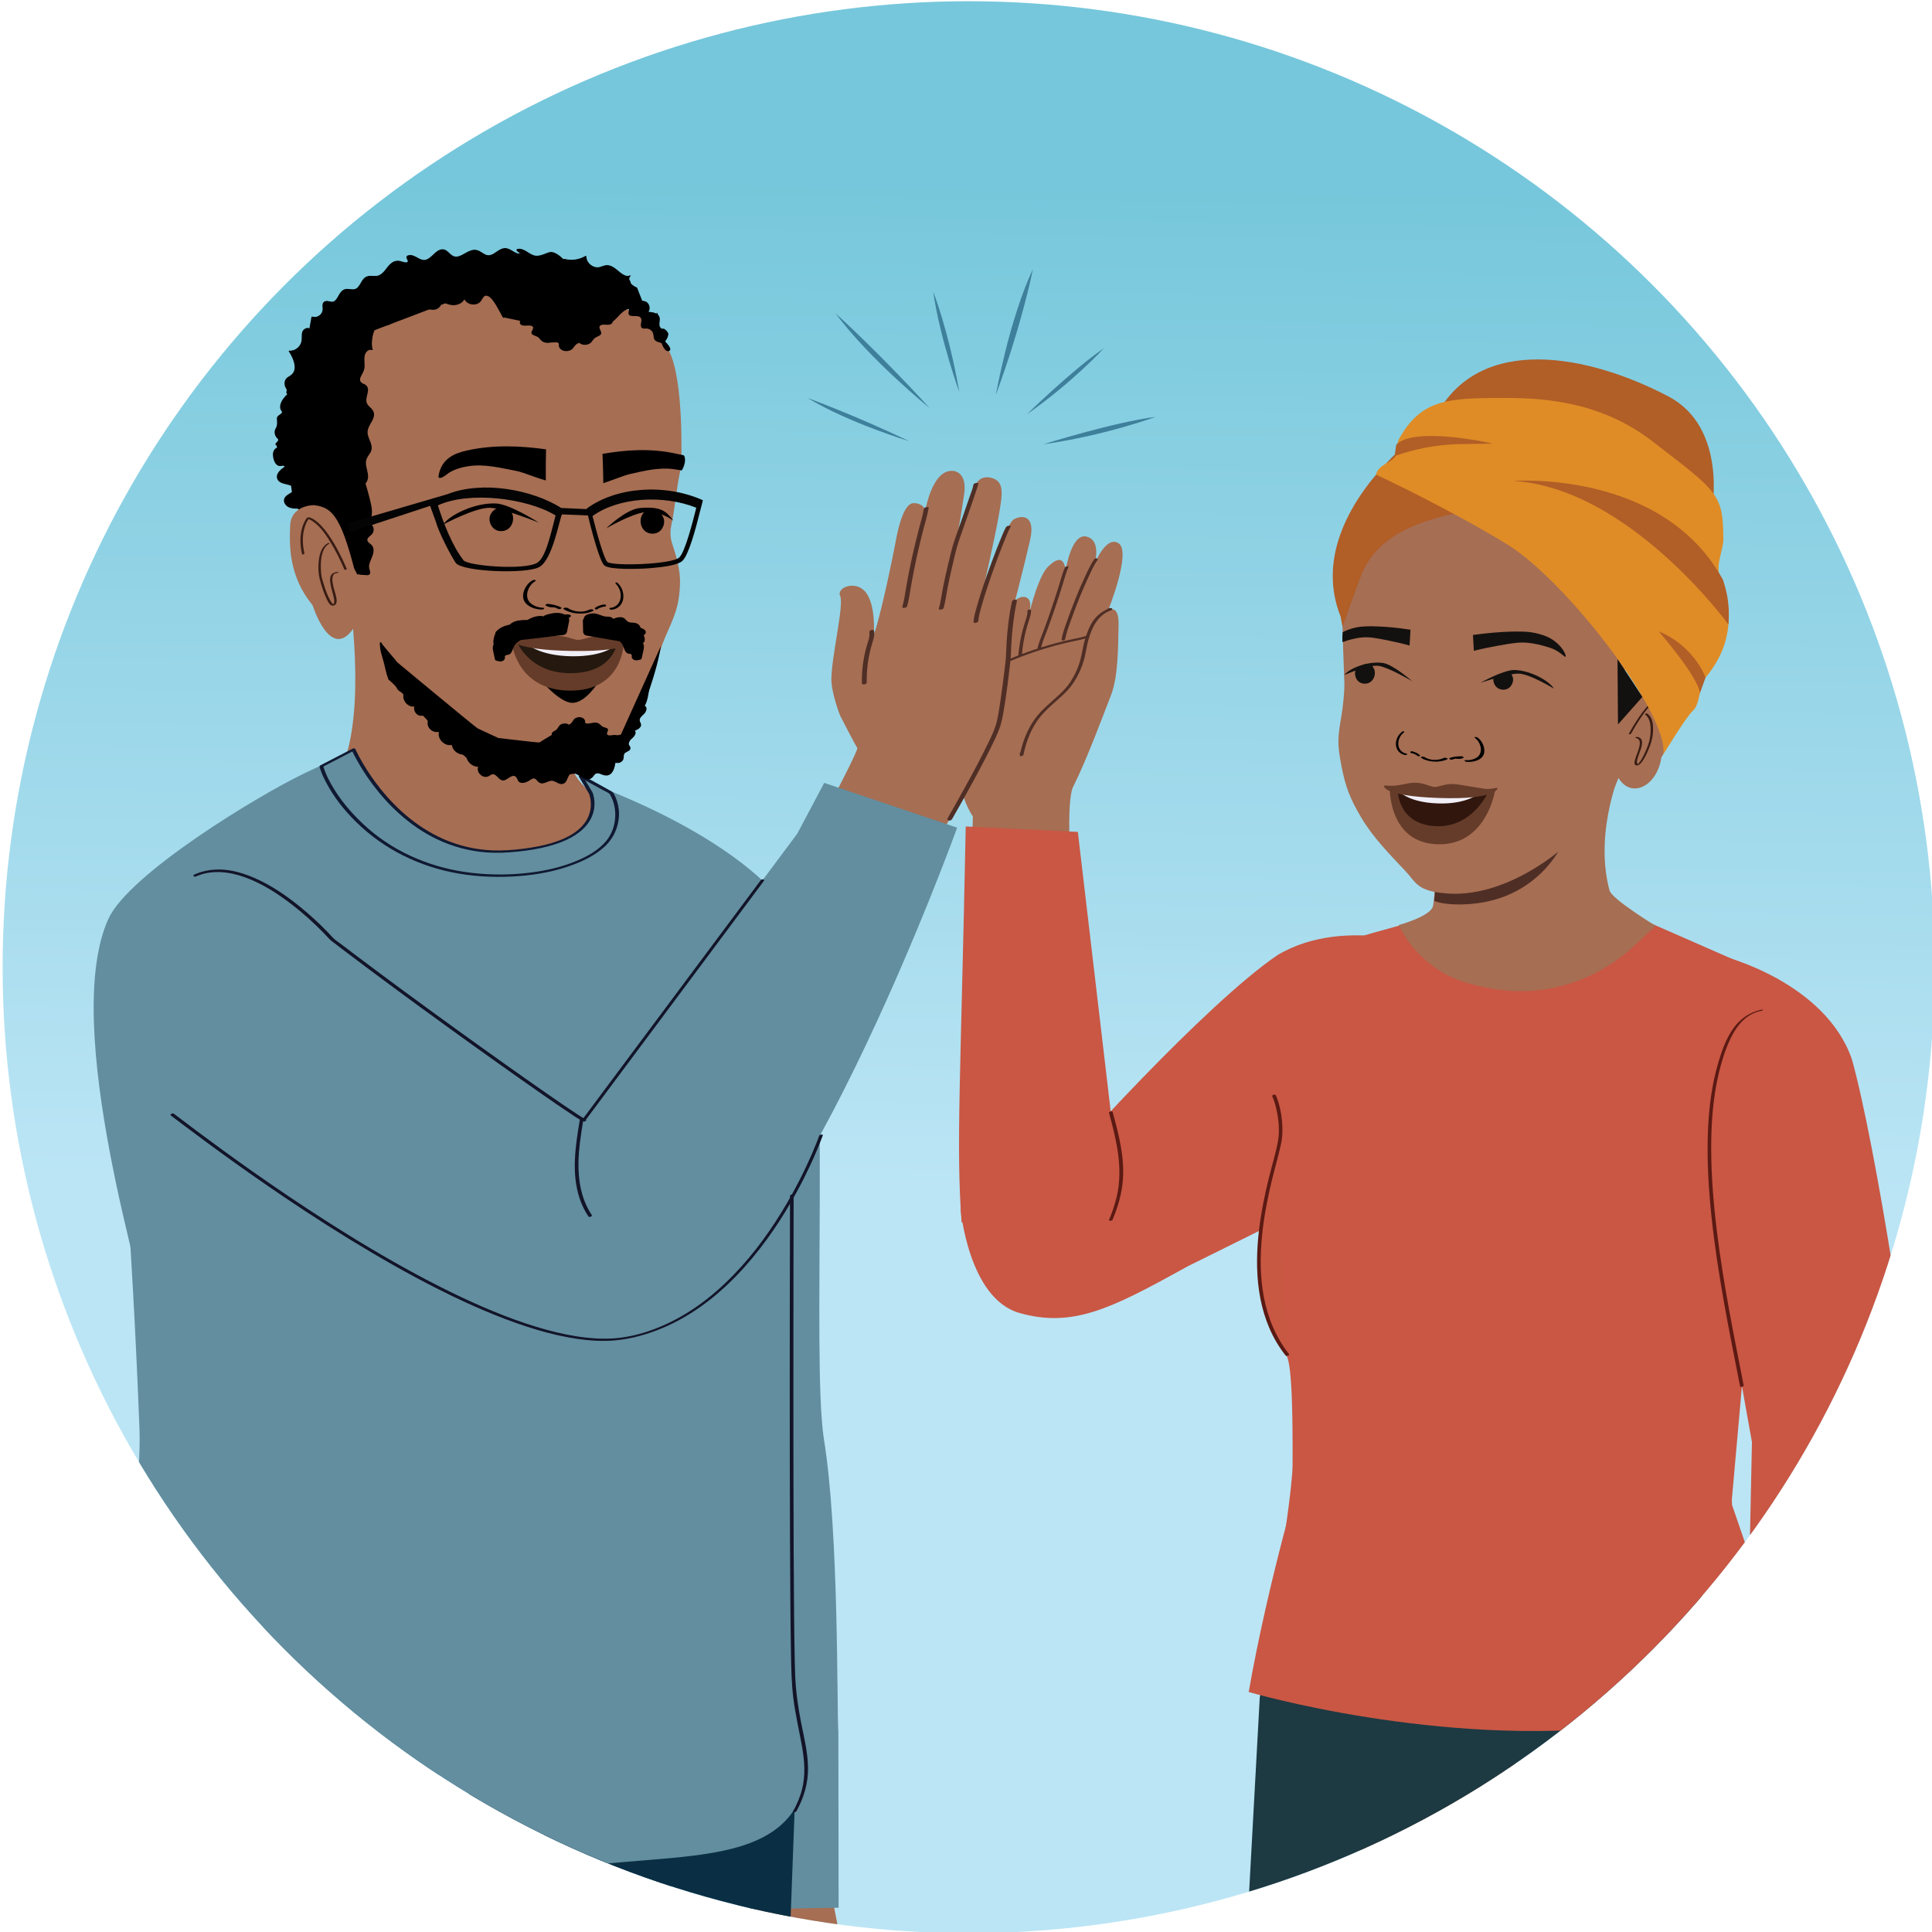 <?xml version="1.0" encoding="UTF-8"?>
<svg xmlns="http://www.w3.org/2000/svg" xmlns:xlink="http://www.w3.org/1999/xlink" viewBox="0 0 1163.19 1163.19">
  <defs>
    <style>
      .cls-1 {
        fill: none;
      }

      .cls-2 {
        fill: #131429;
      }

      .cls-3 {
        fill: #040404;
      }

      .cls-4 {
        fill: #13110f;
      }

      .cls-5 {
        fill: #101931;
      }

      .cls-6 {
        fill: #010101;
      }

      .cls-7 {
        fill: #1d3942;
      }

      .cls-8 {
        fill: #638e9f;
      }

      .cls-9 {
        fill: #653c29;
      }

      .cls-10 {
        fill: url(#linear-gradient);
      }

      .cls-11 {
        fill: #f1eef7;
      }

      .cls-12 {
        fill: #3e809b;
      }

      .cls-13 {
        fill: #a66e53;
      }

      .cls-14 {
        fill: #31160e;
      }

      .cls-15 {
        fill: #0a2f44;
      }

      .cls-16 {
        clip-path: url(#clippath-1);
      }

      .cls-17 {
        fill: #c95744;
      }

      .cls-18 {
        fill: #6f453a;
      }

      .cls-19 {
        fill: #5b1a13;
      }

      .cls-20 {
        fill: #c95843;
      }

      .cls-21 {
        fill: #df8c26;
      }

      .cls-22 {
        fill: #b15e27;
      }

      .cls-23 {
        fill: #f2ebd1;
      }

      .cls-24 {
        fill: #24180f;
      }

      .cls-25 {
        fill: #628e9f;
      }

      .cls-26 {
        fill: #825639;
      }

      .cls-27 {
        fill: #381c13;
      }

      .cls-28 {
        clip-path: url(#clippath);
      }

      .cls-29 {
        fill: #4f2e25;
      }
    </style>
    <clipPath id="clippath">
      <circle class="cls-1" cx="-837.62" cy="-944.17" r="581.59"/>
    </clipPath>
    <clipPath id="clippath-1">
      <circle class="cls-1" cx="583.17" cy="582.33" r="581.59"/>
    </clipPath>
    <linearGradient id="linear-gradient" x1="576.48" y1="1052.03" x2="593.04" y2="-111.04" gradientUnits="userSpaceOnUse">
      <stop offset=".29" stop-color="#bbe5f5"/>
      <stop offset=".81" stop-color="#76c7db"/>
    </linearGradient>
  </defs>
  <g id="Layer_3" data-name="Layer 3">
    <g class="cls-28">
      <polyline class="cls-23" points="34.17 9.12 34.17 -1593.53 -1577.58 -1593.53 -1577.58 9.12"/>
    </g>
  </g>
  <g id="Layer_7" data-name="Layer 7">
    <g class="cls-16">
      <circle class="cls-10" cx="583.17" cy="582.33" r="581.59"/>
      <path class="cls-13" d="M585.74,491.56l-.62,20.44c19.66-.62,39.22-2.63,58.78-4.78-.46-16.4.03-29.22,2.26-33.65,8.33-16.55,18.3-43.7,22.73-55.03,4.43-11.33,4.27-29.51,4.56-42.39.29-12.88-6.24-8.73-6.24-8.73,0,0,14.14-35.2,6.27-40.31-7.87-5.11-14.82,13.36-14.82,13.36,0,0,5.04-14.66-4.28-17.35s-12.78,20.19-12.78,20.19c-.71-4.9-2.57-10.02-10.66-2.05-4.35,4.29-8.28,16.53-10.99,26.94.27-1.85.4-3.48.31-4.64-.43-5.39-6.12-5.27-9.5-1.57s-14.46,35.63-14.46,35.63c0,0-21.3,44.1-19.8,63.85,1.5,19.75,9.24,30.06,9.24,30.06Z"/>
      <path class="cls-29" d="M654.07,382.84c-4.16,1.3-8.48,1.95-12.72,2.96-4.64,1.11-9.26,2.35-13.82,3.77s-8.66,2.86-12.93,4.46-8.14,3.48-12.39,4.7c-1.31.37-.99,1.64.34,1.26,4.14-1.19,8.03-3.02,12.05-4.55,4.38-1.66,8.8-3.22,13.27-4.61s9.04-2.63,13.62-3.72c4.3-1.03,8.69-1.69,12.92-3.01,1.29-.4.98-1.67-.34-1.26h0Z"/>
      <path class="cls-29" d="M626.73,390.05c.97-3.98,2.66-7.72,4.07-11.56,1.52-4.16,3.01-8.34,4.44-12.53s2.81-8.47,4.15-12.73c1.27-4.03,2.28-8.15,3.95-12.04.21-.48-1.89-.27-2.15.34-1.67,3.89-2.68,8.01-3.95,12.04-1.34,4.26-2.72,8.51-4.15,12.73s-2.91,8.37-4.44,12.53c-1.41,3.84-3.1,7.58-4.07,11.56-.15.6,2,.28,2.15-.34h0Z"/>
      <path class="cls-29" d="M641.32,384.77c.73-4.12,2.28-8.03,3.69-11.96,1.48-4.13,3.04-8.24,4.67-12.32s3.38-8.14,5.23-12.14c1.75-3.78,3.4-7.69,5.83-11.1.8-1.13-1.23-1.48-1.82-.66-2.45,3.44-4.14,7.32-5.92,11.13-1.92,4.12-3.72,8.29-5.4,12.51s-3.28,8.43-4.8,12.69c-1.41,3.94-2.94,7.86-3.67,12-.19,1.1,2.03.83,2.2-.16h0Z"/>
      <path class="cls-29" d="M667.71,367.68c.25-.08.51-.11.77-.1l-.07-1.43c-3.3,1.16-6.05,2.8-8.45,5.37s-3.83,5.45-5.07,8.61c-1.32,3.36-2.32,6.84-2.99,10.38s-1.39,7.22-2.72,10.72c-1.22,3.21-2.77,6.29-4.62,9.18-1.96,3.06-4.52,5.7-7.18,8.16-4.92,4.54-10.15,8.59-14.14,14.04-4.75,6.5-7.61,14.13-9.24,21.98l2.18-.39c-.04-.3-.01-.6,0-.9.04-1.06-2.16-.71-2.19.2-.02.43-.03.86.02,1.28.11.95,2.04.32,2.18-.39,1.45-6.99,3.89-13.87,7.88-19.83,3.7-5.53,8.66-9.69,13.59-14.06,2.41-2.14,4.75-4.38,6.79-6.89s3.85-5.59,5.29-8.64c1.37-2.91,2.46-5.95,3.25-9.06.88-3.45,1.27-6.99,2.24-10.43,2.14-7.62,5.6-15.15,13.55-17.96,1-.35,1.27-1.47-.07-1.43-.47.02-.91.09-1.36.21-1.33.34-.97,1.72.37,1.37h0Z"/>
      <path class="cls-13" d="M505.82,430.92s-5.23-13.4-5.27-21.81c-.05-13.24,7.73-45.08,5.29-50.28-2.44-5.19,9.77-9.93,15.64-1.91,5.87,8.01,4.62,24.45,4.62,24.45,0,0-1.91,7.41,1.61-4.32s9.73-40.94,11.5-50.8c1.77-9.85,5.3-23.58,10.94-23.31l1.51.07s6.51.92,5.03,6.49c0,0,4.01-27.51,17.35-25.96,0,0,8.32.4,6.47,13.72-1.85,13.32-5.02,30.42-5.02,30.42l10.6-31.96s1.36-10.05,10.21-8.15c8.85,1.9,7.29,9.89,4.91,23.46s-9.6,45.12-9.6,45.12c0,0,13.86-40.72,18.76-43.47,4.9-2.75,13.24-2.66,9.83,12.37-3.41,15.03-11.79,47.4-11.79,47.4,0,0-4.32,52.2-7.21,63.39-2.89,11.19-38.81,73.83-38.81,73.83l-59.97-30.73s14.57-27.77,13.71-28.69-10.29-19.34-10.29-19.34Z"/>
      <path class="cls-29" d="M609.3,362.13c-1.72,7.66-2.62,15.49-3.18,23.32-.25,3.46-.27,6.94-.51,10.4-.21,3.1-.68,6.2-1.05,9.29-.69,5.8-1.44,11.6-2.32,17.37-.71,4.64-1.36,9.72-2.7,14.09-1.07,3.48-2.7,6.82-4.27,10.1-4.54,9.51-9.58,18.79-14.66,28.02-2.16,3.91-4.33,7.81-6.53,11.7-1.15,2.04-2.4,4.04-3.48,6.12-.05.1-.11.2-.17.3-.37.63.33,1.12.88,1.2.72.1,1.53-.25,1.89-.88,2.86-4.97,5.67-9.98,8.46-15,5.17-9.31,10.27-18.67,14.97-28.22,1.8-3.65,3.59-7.33,5.03-11.14s2.12-7.93,2.8-11.96c1.7-10.03,2.91-20.15,3.99-30.26.25-2.3.21-4.63.33-6.94.38-7.25,1.06-14.51,2.27-21.67.34-2.03.74-4.06,1.19-6.07.31-1.4-2.65-1.05-2.93.23h0Z"/>
      <path class="cls-29" d="M556.26,306.23c-.65,3.9-1.82,7.65-2.82,11.47-.94,3.6-1.85,7.21-2.71,10.83-1.9,7.99-3.56,16.03-4.99,24.11-.76,4.31-1.31,8.64-2.48,12.86-.25.89,2.64.48,2.88-.42,1.06-3.82,1.59-7.71,2.26-11.6.63-3.63,1.3-7.25,2.02-10.86,1.62-8.09,3.5-16.11,5.57-24.1,1.1-4.23,2.42-8.39,3.14-12.71.16-.97-2.74-.47-2.88.42h0Z"/>
      <path class="cls-29" d="M586.09,291.69c-.42,2.63-1.61,5.29-2.45,7.8-1.56,4.61-3.16,9.21-4.76,13.8-1.3,3.71-2.6,7.42-3.9,11.12-1.7,4.85-2.84,9.93-4.05,14.92-1.14,4.69-2.18,9.4-3.12,14.13-.87,4.35-1.36,8.83-2.6,13.09-.25.88,2.62.48,2.88-.42,1.1-3.77,1.54-7.68,2.29-11.52.8-4.08,1.65-8.15,2.59-12.19,1.37-5.87,2.62-11.93,4.61-17.63,2.8-8.01,5.64-16.01,8.38-24.04.7-2.07,1.41-4.14,2.08-6.22.34-1.06.77-2.15.95-3.25.16-.98-2.74-.47-2.88.42h0Z"/>
      <path class="cls-29" d="M589.03,373.94c.11-2.76.98-5.57,1.7-8.21,1.16-4.26,2.51-8.47,3.9-12.66,3.03-9.1,6.31-18.13,9.89-27.02,1.23-3.05,2.43-6.16,3.99-9.06.29-.54-1.01-.47-1.2-.45-.59.08-1.37.33-1.67.89-1.34,2.5-2.4,5.17-3.47,7.79-1.69,4.14-3.29,8.32-4.85,12.51-3.34,9-6.55,18.09-9.16,27.34-.88,3.12-1.9,6.39-2.03,9.64-.03.64,2.86.21,2.9-.78h0Z"/>
      <path class="cls-29" d="M523.38,380.58c.46,2.66-.64,5.22-1.38,7.72s-1.34,5-1.82,7.55c-.95,5.09-1.37,10.27-1.28,15.45.02,1.33,2.93.76,2.91-.31-.09-5.34.35-10.67,1.37-15.92.49-2.54,1.11-5.06,1.86-7.54s1.69-5.04,1.23-7.74c-.19-1.12-3.1-.41-2.9.78h0Z"/>
      <path class="cls-17" d="M868.09,572.38l-70.04,148.9-113.38,56.19c-16.7-17.95-12.75-16.71-13.46-17.07-28.84-14.45-24.48-18.1-49.81-37.87,20.64-26.19,105.34-118.75,147.74-147.5,42.02-25.13,98.94-2.65,98.94-2.65Z"/>
      <path class="cls-13" d="M209.14,349.92s11.34,66.86-.89,105.64c-1.96,6.22-33.1,22.64-33.1,22.64l9.05,9.73c7.82,8.4,22.71,15.16,33.42,19.28,53.3,20.5,128.07,24.28,151.51-8.72l-13.83-21.54s-9.13-7.66-10.93-15.14c-1.8-7.48,5.66-66.42,5.66-66.42"/>
      <path class="cls-26" d="M206.13,377.17c0,.14.03.26.04.4-.06-.17-.08-.31-.04-.4Z"/>
      <path class="cls-13" d="M301.84,456.67l45.41-2.08,22.66-5.34c2.31.02,12.12-23.35,13.67-26.32,4.8-9.21,11.05-21.27,13.97-31.25,3.12-10.7,9.78-20.01,11.29-32.86,1.11-9.42,1.09-16-4.08-31.29-1.31-3.89-1.39-7.77-.46-11.96,1.97-8.83,2.62-19.15,5.01-30.98.19-.93,1.24-5.43.86-6.43,0,0,1.7-49.27-7.34-66.81-9.04-17.54-22.38-25.52-35.37-28.75-12.99-3.24-51.58-5.6-51.58-5.6l-52.52-2.18-44.74,22.56-22.39,54.73,3.76,63.29,7.19,56.51"/>
      <path d="M214.96,310.57c.3,4.89,6.63,29.24,7.22,34.01l-7.09,1.31c-7.78-16.71-35.35-37.93-38.28-42.4-4.59-6.98,8.06-41.93,7.67-54.75l-.08-2.77c-.4-12.3,11.18-31.94,30.99-52.55,34.08-35.46,32.38-35.84,85.47-32.57,3.65.23,7.3.59,10.83,1.08,33.4,4.62,61.25,3.86,82.78,31.58,15.53,19.99,3.68-5.2,2.52,8.83-1.18-27.66-1.98-5.43-4.87-8.65-16.94-18.87-18.71,2.05-26.92.91-7.16-.99-12.51.98-13.57,1.41-8.09,1.9-15.91.93-24.48-.26-6.39-.88-22.55-4.37-23.93-4.67-4.33-2.95-.76-19.63-8.69-20.73-18.42-2.55-43.48,5.79-52.31,10-10.45,4.98-35.45,15.8-31.69,43.91"/>
      <path d="M364.93,443.29c-.31-.04-.61-.15-.86-.31-4.85-3.17-5.23-4.97-7.6-5.52-.55-.12-.83-.32-2.52-.55-6.82-.91-10.97-1.59-29.16,10.1-.36.24-24.31-2.65-24.77-2.68l-12.38-5.75c-2.07-1.26-48.59-39.93-48.59-39.93-.71-1.3-9.13-10.51-9.47-11.75-.14-.07-.28-.15-.44-.21-.05-.02-.18-.07-.3-.12-.02.08-.05.19-.06.25-.08.53-.06,1.09-.04,1.62.12,2.33.61,4.62,1.32,6.85,1.09,3.42,1.74,6.92,2.7,10.36.34,1.22.74,2.41,1.18,3.59,5.29,3.25,39.12,45.29,58.3,54.64,1.24.32,5.16,1.4,15.6,2.21,19.61,1.52,38.52,1.38,57.77-4.34,5.02-1.49,9.05-5.11,11.05-9.79,5.68-13.36,18.22-43.06,21.23-62.97-5.26,11.56-16.37,36.34-24.03,53.2-.23.51-7.67.97-8.29,1.15"/>
      <path class="cls-13" d="M212.84,378.26c-13.97,20.35-24.61-13.84-24.61-13.84-14.21-17.24-14.11-35.53-13.53-48.03.58-12.51,14.34-12.25,14.34-12.25,11.68,1.33,16.87,7.63,26.45,47.09"/>
      <path d="M357.75,183.48c-19-.11-69-12.68-94.79-14.01-10.68-.55-45.8,26.25-50.34,32.32-10.4,13.9,14.36,45.25-3.36,89.38-5.85,14.58-14.58-10.73-22.09-1.14-7.5,9.59-10.36,13.46-10.36,13.46-6.09-41.98-5.92-40.5,2.88-82.12,8.78-41.5,53.72-60.13,75.55-63.87,21.83-3.73,92.06,2.4,111.11,11.01"/>
      <path d="M305.45,305.9c-2.89-1.54-6.3-.27-8.23,1.4-.45.39-1.67,1.51-2.25,3.42-.74,2.43.2,5.21,1.72,6.91,2.02,2.27,5.43,2.69,8.06,1.5,3.57-1.62,4.77-5.88,3.92-9-.16-.57-.89-2.98-3.23-4.22"/>
      <path d="M389.28,307.37c2.92-1.48,6.31-.14,8.19,1.57.44.4,1.64,1.54,2.18,3.46.69,2.45-.31,5.21-1.86,6.87-2.07,2.23-5.49,2.58-8.09,1.33-3.54-1.7-4.65-5.98-3.73-9.08.17-.57.96-2.96,3.31-4.15"/>
      <path d="M364.98,318.12s11.83-11.58,20.4-12.27c12.51-1.02,15.69,1.83,20.05,7.61,0,0-8.12-6.07-16.91-5.12-8.41.91-23.54,9.78-23.54,9.78Z"/>
      <path d="M324.42,314.66s-17.4-11.24-26-11.55c-12.54-.46-27.57,6.79-31.68,12.75,0,0,19.82-10.68,28.65-10.12,8.44.53,29.02,8.92,29.02,8.92Z"/>
      <path d="M328.74,270.53c-.04,2.98-.08,5.97-.13,8.97-.04,2.28.05,7.48,0,9.76-7.16-2-13.59-4.96-18.22-5.83-9.18-1.74-18.57-4.16-27.9-2.82-4.47.64-8.39,1.75-12.13,4.01-1.18.71-4.38,3.82-6.13,2.99-.72-.34.51-4,.63-4.38,2.5-7.38,8.82-10.38,16.52-12.06,15.7-3.42,31.46-2.84,47.36-.64"/>
      <path d="M411.52,274.09s-5.18-1.09-5.22-1.1c-14.51-3.12-28.98-2.24-43.55.27.1,2.98.21,5.97.31,8.96.08,2.28.09,6.39.18,8.67,6.53-2.14,12.15-4.61,16.39-5.57,8.4-1.91,17.24-4.03,25.85-2.87.68.09,4.36.65,5.01.77,2.58-4.21,2.24-8.52,1.02-9.13Z"/>
      <path d="M327.97,412.16l32.22-1.33s-7.72,12.42-15.58,12.33c-4.91-.05-11.44-5.42-16.63-11Z"/>
      <g>
        <path class="cls-6" d="M354.79,367.06c-3.69,1.93-9.28,1.41-12.95-.97-.82-.53-3.55-.05-2.41.69,4.85,3.14,12.88,3.52,17.64,1.03.47-.25.39-.62-.19-.82-.61-.22-1.58-.18-2.08.08"/>
        <path class="cls-6" d="M337.84,365.69c-2.45-1.22-5.21-1.88-7.97-2.12-.4-.03-.93.12-1.23.38-.24.21-.29.5.02.67,1.26.76,2.88,1.09,4.37,1.08.47,0,1.09-.12,1.36-.53.25-.38-.2-.63-.57-.63-1.23.01-2.49-.25-3.53-.88-.41.35-.81.71-1.22,1.06,2.46.22,4.93.83,7.12,1.92.44.22,1.07.09,1.46-.15.29-.18.61-.59.18-.81"/>
        <path class="cls-6" d="M326.88,365.92c-3.23-.12-7.01-1.59-8.57-4.1-2.36-3.78-.06-9.57,3.99-11.93.44-.26.21-.6-.23-.7-.58-.13-1.27.08-1.73.35-3.53,2.05-5.86,6.78-5.37,10.31.46,3.3,3.53,5.63,7.38,6.62,1.15.29,2.37.5,3.58.54.49.02,1.37-.12,1.61-.51.25-.39-.2-.57-.66-.59"/>
        <path class="cls-6" d="M360.72,365.45c-.17-.38.15-.63.41-.62.87.03,1.76-.21,2.51-.82.28.36.56.72.84,1.08-1.75.18-3.5.74-5.08,1.8-.31.21-.76.07-1.03-.18-.21-.18-.42-.6-.11-.81"/>
        <path class="cls-6" d="M358.27,365.9c1.76-1.18,3.72-1.78,5.68-1.98.29-.03.66.13.86.41.16.21.19.5-.02.67"/>
        <path class="cls-6" d="M367.42,365.97c2.1-.06,4.59-1.47,5.64-3.95,1.6-3.74.19-8.21-2.4-10.64-.28-.26-.13-.6.16-.69.38-.12.82.1,1.12.38,2.26,2.12,3.71,5.53,3.33,9.05-.36,3.29-2.39,5.56-4.91,6.49-.75.27-1.55.46-2.33.48-.32,0-.89-.15-1.04-.54-.15-.4.14-.57.44-.58"/>
      </g>
      <path d="M367.92,191.29c-1.39-1.14-3.54-1.53-5.56-1.85l-2.17-.67c-6.4-.02-12.81.16-19.2.52-1.61.09-3.27.21-4.67.82-.15.07-.29.14-.43.22-4.74-.13-9.49-.21-14.23-.16l-2.17.6c-2.02.3-4.17.65-5.55,1.65-1.38,1-1.4,2.89.47,3.46,1.94.6,4.81-.46,6.16.63,1.49,1.2-1.32,3.02-.43,4.45.56.9,2.27,1.18,3.4,1.81,1.34.76,1.79,2,3.04,2.82,1.28.84,3.37,1.09,5.03.62,1.8.13,4.2-.62,4.78.61.16.33.07.69.05,1.04-.07,1.37,1.08,2.72,2.75,3.26,1.67.54,3.77.22,5.05-.75,1.24-.95,1.69-2.39,3.02-3.27.42-.28.92-.5,1.41-.72.45.41,1.02.75,1.68.96,1.67.54,3.77.22,5.05-.75,1.24-.95,1.69-2.39,3.02-3.27,1.12-.74,2.83-1.08,3.38-2.12.88-1.65-1.94-3.73-.47-5.12,1.34-1.27,4.22-.08,6.16-.78,1.86-.68,1.83-2.85.44-3.99Z"/>
      <path d="M327.96,449.74c1.2.83,2.96,1,4.61,1.13l1.8.4c5.17-.4,10.33-.96,15.46-1.67,1.29-.18,2.63-.38,3.71-.96.12-.06.23-.13.33-.21,3.84-.2,7.67-.45,11.5-.79l1.71-.62c1.61-.37,3.32-.79,4.37-1.69,1.05-.9.94-2.42-.6-2.76-1.61-.36-3.86.68-5.01-.11-1.28-.87.87-2.52.06-3.62-.51-.69-1.91-.8-2.86-1.24-1.13-.52-1.58-1.5-2.64-2.08-1.09-.59-2.79-.66-4.1-.17-1.46.01-3.35.77-3.9-.18-.15-.26-.1-.55-.11-.84-.04-1.11-1.05-2.13-2.43-2.45-1.39-.33-3.06.06-4.03.94-.94.85-1.21,2.04-2.22,2.84-.32.25-.71.46-1.09.67-.39-.3-.87-.54-1.42-.67-1.39-.33-3.06.06-4.03.94-.94.85-1.21,2.04-2.22,2.84-.85.67-2.21,1.05-2.59,1.93-.6,1.39,1.81,2.88.71,4.1-1,1.11-3.4.34-4.92,1.03-1.46.67-1.29,2.42-.1,3.25Z"/>
      <g>
        <path d="M179.32,306.06c-1.94-.05-3.98-.12-5.67-1.07-1.7-.95-2.9-3.08-2.15-4.87,1.19-2.84,6.33-3.45,5.94-6.5-2.6-2.94-8.6-1.61-10.13-5.23-1.24-2.92,1.86-5.73,4.56-7.41-1.96-1.77-1.35-.14-3.92-.73-2.57-.59-4.16-6.74-2.77-8.99,1.58-2.54,2.53-.55,1.51-3.35-2.06-.59,2.38-2.43.79-3.86-1.59-1.43-2.44-3.92-1.35-5.76,1.31-2.21,1.02-3.83.91-6.4-.09-2.19,4.19-2.69,2.84-4.42-2.46-3.15.64-7.53,3.55-10.27-1.78-1.13.34-1.55-.8-3.31-1.15-1.76-1.42-4.28-.05-5.89.83-.98,2.11-1.46,3.1-2.28,4.07-3.4,1.4-9.95-1.51-14.38,3.7.26,7.33-2.73,7.78-6.41.22-1.73-.18-3.56.4-5.2.59-1.64,2.93-2.82,4.06-1.49"/>
        <path d="M179.46,305.82c-1.89-.05-3.92-.09-5.6-1.07-1.34-.79-2.44-2.4-2.18-4.01.39-2.42,3.45-3.26,5.05-4.72.61-.55,1.3-1.49,1.09-2.38-.11-.46-.75-.85-1.14-1.09-.48-.3-.99-.52-1.52-.71-1.17-.42-2.4-.64-3.6-.96-1.12-.29-2.31-.67-3.15-1.51-3.02-3.05,1.23-6.71,3.69-8.26.07-.05.21-.19.11-.28-.51-.46-1.09-1-1.83-.93-.24.02-.46.12-.69.18-.49.12-1.03.09-1.52-.05-1.64-.44-2.42-2.58-2.8-4.03-.45-1.73-.65-3.84.58-5.3.25-.3.54-.54.89-.72.19-.1.43-.18.56-.37.11-.16.1-.32.08-.5-.05-.36-.21-1.12-.46-1.36-.16-.16-.47-.09-.5-.38-.02-.21.26-.48.38-.63.41-.48.92-.92,1.18-1.5.32-.7-.03-1.09-.5-1.59-.85-.88-1.45-2.06-1.54-3.29-.09-1.34.7-2.26,1.12-3.46.37-1.06.4-2.17.36-3.28-.04-1.01-.35-2.15.4-2.97.51-.56,1.2-.91,1.79-1.37.45-.35.96-.84.79-1.47-.13-.48-.57-.87-.77-1.32-.26-.59-.37-1.24-.34-1.88.13-2.87,2.39-5.44,4.36-7.31.09-.09.09-.2-.01-.27-.31-.21-.67-.46-.66-.87,0-.25.15-.5.22-.74.23-.83-.2-1.4-.57-2.1-.52-.98-.79-2.14-.65-3.25.15-1.23.82-2.15,1.83-2.84.88-.6,1.82-1.08,2.57-1.86.61-.64,1.06-1.4,1.34-2.24.59-1.8.32-3.78-.21-5.56-.67-2.26-1.8-4.39-3.08-6.36l-.48.38c3.3.18,6.56-1.87,7.82-4.93.78-1.91.34-3.88.61-5.86.14-.99.5-1.87,1.35-2.46.72-.49,1.62-.63,2.26.06.19.21.9-.07.68-.3-1-1.07-2.63-.66-3.66.16-1.64,1.32-1.44,3.45-1.45,5.35,0,2.06-.61,3.91-2.09,5.4-1.39,1.39-3.28,2.22-5.25,2.11-.17,0-.64.14-.48.38,1.2,1.84,2.25,3.81,2.92,5.91.6,1.86.94,3.96.29,5.85-.32.93-.9,1.76-1.66,2.39-.9.74-2,1.19-2.84,2-1.51,1.47-1.53,3.81-.67,5.63.23.49.62.94.73,1.47.07.37-.04.69-.15,1.03-.25.76.05,1.18.7,1.61v-.27c-1.81,1.7-3.58,3.78-4.28,6.2-.3,1.04-.35,2.17.05,3.19.19.48.52.84.76,1.28.15.28.14.54-.04.8-.4.59-1.21.94-1.76,1.38s-1.06.94-1.17,1.63c-.09.52.02,1.11.05,1.63.03.65.06,1.3.02,1.94-.04.58-.14,1.16-.32,1.71-.22.67-.63,1.24-.89,1.88-.43,1.07-.31,2.28.12,3.33.2.49.48.96.8,1.38.27.35.82.69.96,1.13.19.61-.45,1.22-.82,1.62-.3.33-.88.81-.84,1.3.01.2.13.34.3.44.18.12.22.09.33.25.15.22.23.63.29.89.05.23.08.35-.04.45-.22.19-.56.28-.8.47-1.49,1.19-1.71,3.03-1.49,4.8s.91,4.09,2.47,5.21c.73.53,1.77.66,2.64.51.26-.04.55-.2.81-.21.46-.01.93.5,1.24.77l.11-.28c-2.3,1.45-5.8,4.14-4.81,7.3.78,2.5,3.65,3.01,5.86,3.55,1.26.3,2.57.63,3.65,1.39.24.17.6.39.71.67.11.26.03.63-.05.89-.17.53-.54.95-.95,1.31-1.7,1.47-4.68,2.34-5.09,4.87-.27,1.65.79,3.29,2.12,4.18,1.78,1.18,4.07,1.24,6.13,1.3.31,0,.77-.45.28-.46h0Z"/>
      </g>
      <g>
        <path d="M185.09,206.76c.47-2.35,2.34-13.52,2.81-15.87,2.97,1.08,6.62-1.41,6.71-4.57.04-1.58-.52-3.52.75-4.47,1.29-.97,3.1.2,4.72.08,3.58-.27,3.93-6.1,7.27-7.43,2.09-.83,4.55.46,6.68-.28,3.21-1.13,3.61-6,6.7-7.43,2.14-.99,4.72.08,6.98-.6,4.88-1.47,6.39-8.77,11.49-8.96,1.87-.07,3.63,1.16,5.49.94,3.32-.38-1.73-3.73,1.57-4.29,3.03-.51,5.53,2.64,8.59,2.9,4.98.42,8.09-7.97,12.76-6.2,2.01.76,3.15,3,5.12,3.85,4.61,1.97,9.18-4.71,14.09-3.68,2.46.52,4.28,2.92,6.79,3.18,3.9.4,6.76-4.48,10.67-4.29,3.11.16,5.5,3.54,8.61,3.29,2.18-.18-3.25-2.46-1.1-2.83,3.67-.63,6.53,3.37,10.19,4.05,3.07.57,6.01-1.28,9.02-2.11,3.01-.83,9.83,4.93,10.01,8.05"/>
        <path d="M185.46,206.73c.87-4.39,1.55-8.81,2.32-13.21.16-.88.31-1.77.48-2.65l-.59.27c3.07,1.05,6.93-1.21,7.28-4.51.16-1.53-.85-5.04,1.76-4.9,1.02.06,2,.47,3.03.47.64,0,1.27-.17,1.83-.48,2.51-1.43,2.85-4.86,5.11-6.56,1.73-1.29,3.98-.37,5.94-.45,1.62-.07,2.93-.86,3.9-2.13s1.57-2.71,2.51-3.97c.48-.64,1.05-1.23,1.77-1.59,1.09-.53,2.36-.44,3.54-.38,1.86.09,3.57-.02,5.17-1.03,1.28-.81,2.29-1.97,3.23-3.14,1.91-2.36,4.04-5.61,7.55-4.87,1.64.35,3.59,1.38,5.27.58.89-.43.69-1.24.36-1.99s-.95-1.82.25-2.06c1.94-.39,3.78,1,5.4,1.84,1.41.74,2.94,1.29,4.54.96,1.32-.27,2.48-1.04,3.5-1.88,1.12-.92,2.13-1.97,3.25-2.89.96-.79,2.12-1.63,3.43-1.58,1.85.07,3.09,1.7,4.36,2.83s2.59,1.74,4.23,1.6c3.28-.27,5.81-2.83,8.86-3.8,1.87-.6,3.5-.23,5.15.78,1.54.95,3.05,2.16,4.95,2.2,3.46.08,5.67-3.16,8.78-4.1,3.73-1.13,6.22,3.06,9.8,3.09.6,0,1.83-.22,1.13-1.02-.52-.59-1.47-.94-1.85-1.64-.05-.09-.05-.16-.05-.16.15-.18.96-.09,1.15-.08.92.07,1.8.43,2.61.85,1.61.85,3.05,2,4.74,2.72,1.89.81,3.86.74,5.81.17,1.07-.31,2.11-.73,3.15-1.12.79-.3,1.71-.75,2.58-.71,1.35.07,2.68.85,3.77,1.59,1.33.89,2.55,1.98,3.57,3.22.74.89,1.51,1.98,1.61,3.17.02.3.76.13.74-.2-.09-1.18-.85-2.28-1.58-3.18-.97-1.2-2.14-2.26-3.4-3.16-1.13-.81-2.41-1.56-3.79-1.84-1.58-.32-3.08.44-4.53.99-2.18.82-4.47,1.65-6.79.89-1.8-.6-3.31-1.81-4.94-2.73-1.4-.79-3.09-1.46-4.72-1.06-.89.22-.85.8-.25,1.34.33.3.69.56,1.04.85.19.16.54.39.62.63-.02-.06.16-.05-.03-.04s-.38.02-.57.01c-.48-.03-.95-.15-1.41-.32-.87-.33-1.67-.83-2.46-1.31-1.45-.88-2.97-1.75-4.72-1.66-1.61.08-3.05.91-4.36,1.78-1.39.92-2.8,2.07-4.47,2.43-2.07.44-3.75-.89-5.4-1.92-1.46-.92-3-1.49-4.75-1.23-1.6.24-3.07,1-4.47,1.77s-2.89,1.71-4.5,2.13c-1.89.49-3.44-.2-4.83-1.5-1.2-1.12-2.35-2.45-4.05-2.73-1.21-.2-2.38.21-3.4.84-2.4,1.48-4.04,4.08-6.67,5.2-3.56,1.53-6.3-2.46-9.73-2.6-.87-.04-2.53.14-2.52,1.33,0,.86.76,1.54.79,2.39.06,1.53-3.86.04-4.55-.13-1.55-.37-3.09-.18-4.46.63-2.64,1.56-4.02,4.52-6.23,6.56-.57.53-1.21,1-1.92,1.32-1.01.47-2.09.52-3.19.47-1.91-.08-3.9-.26-5.5.99-1.21.94-1.93,2.33-2.69,3.62-.79,1.36-1.73,2.93-3.37,3.32-2.05.49-4.16-.59-6.21.14-1.35.48-2.27,1.61-3.01,2.79s-1.35,2.6-2.35,3.66c-.46.49-1.03.88-1.71.98-1.02.14-2.03-.29-3.04-.41-.82-.1-1.67.02-2.31.59s-.79,1.34-.8,2.13c-.02.93.17,1.86.05,2.79s-.56,1.81-1.2,2.5c-1.23,1.34-3.14,2-4.89,1.4-.19-.07-.55.04-.59.27-.87,4.39-1.55,8.81-2.32,13.21-.16.88-.31,1.77-.48,2.65-.07.33.68.23.74-.07h0Z"/>
      </g>
      <g>
        <path d="M234.35,176.27c-17.93,7.59-25.17,14.2-33.62,31.74l102.71-39.1c-7.63-1.37-15.18-2.17-22.51-1.67-19.42,1.32-28.65,1.44-46.58,9.03Z"/>
        <path d="M234.2,176.09c-5.9,2.5-11.77,5.3-16.9,9.19-4.53,3.43-8.26,7.7-11.32,12.48-2.1,3.27-3.91,6.72-5.6,10.22-.14.3.35.24.5.19.92-.35,1.84-.7,2.76-1.05,2.49-.95,4.97-1.89,7.46-2.84,3.69-1.41,7.38-2.81,11.07-4.22,4.49-1.71,8.97-3.42,13.46-5.12,4.93-1.88,9.87-3.76,14.8-5.63,4.96-1.89,9.92-3.78,14.88-5.66,4.64-1.77,9.29-3.53,13.93-5.3,3.91-1.49,7.82-2.98,11.73-4.46l8.46-3.22c1.33-.51,2.67-.99,3.99-1.52.06-.02.12-.04.17-.07.16-.06.35-.34.07-.39-5.36-.96-10.78-1.67-16.23-1.81-5.02-.13-10.04.35-15.05.7-7.97.55-15.93,1.32-23.68,3.39-4.96,1.33-9.79,3.12-14.51,5.11-.47.2-.05.49.3.34,7.77-3.28,15.76-5.83,24.12-7.06,3.92-.58,7.87-.92,11.81-1.21,4.84-.36,9.73-.83,14.59-.85,6.11-.02,12.19.73,18.2,1.81l.07-.39c-.92.35-1.84.7-2.76,1.05l-7.46,2.84c-3.69,1.41-7.38,2.81-11.07,4.22-4.49,1.71-8.97,3.42-13.46,5.12-4.93,1.88-9.87,3.76-14.8,5.63s-9.92,3.78-14.88,5.66c-4.64,1.77-9.29,3.53-13.93,5.3-3.91,1.49-7.82,2.98-11.73,4.46-2.82,1.07-5.64,2.15-8.46,3.22l-2.61,1c-.45.17-.95.3-1.38.53-.05.03-.12.04-.17.07l.5.19c2.75-5.69,5.82-11.33,9.96-16.14,3.69-4.3,8.18-7.71,13.1-10.47,3.34-1.88,6.84-3.48,10.36-4.97.47-.2.05-.49-.3-.34Z"/>
      </g>
      <g>
        <path d="M383.23,173.33c-.51-.21-1.02-.43-1.5-.67-2.49-1.26-4.5-4.89-2.31-6.62-4.94,2.18-8.8-6.39-14.2-6.15-1.55.07-2.96.89-4.49,1.19-3.96.78-8.18-2.74-8.11-6.78-3.85,2.28-8.61,2.94-12.94,1.81l-36.26,12.79c16.17,2.91,32.69,8.43,48.18,9.91,7.46.71,15.06,1.67,21.81,4.92,4.91,2.37,11.12,3.57,16.17,6.1-2.1-5.51-4.18-11.04-6.37-16.51Z"/>
        <path d="M383.44,173.09c-1.61-.68-3-1.48-3.92-3.02-.71-1.2-1.08-2.88.14-3.89.36-.3-.12-.46-.4-.34-1.7.72-3.36-.06-4.77-1.04-1.58-1.09-2.96-2.44-4.54-3.53-1.44-1-3.11-1.77-4.9-1.62-1.38.12-2.63.76-3.96,1.1-1.2.31-2.44.2-3.6-.25-2.53-.98-4.49-3.48-4.49-6.24,0-.31-.45-.21-.61-.11-3.22,1.88-7.03,2.61-10.72,2.08-.49-.07-.98-.16-1.46-.28-.2-.05-.38-.11-.59-.07-.04,0-.07.03-.1.04-.22.06-.44.16-.66.23l-7.45,2.63c-3.83,1.35-7.66,2.7-11.5,4.06s-7.28,2.57-10.92,3.85c-1.84.65-3.71,1.25-5.54,1.95-.03.01-.06.02-.08.03-.27.09-.47.41-.07.48,11.87,2.14,23.46,5.57,35.28,7.93,2.8.56,5.62,1.06,8.45,1.45s5.66.62,8.49.95c5.67.66,11.38,1.67,16.63,4,1.36.6,2.7,1.25,4.1,1.77s2.84,1,4.26,1.47c2.98.97,5.98,1.92,8.79,3.32.17.08.77,0,.66-.3-2.1-5.51-4.18-11.03-6.37-16.51-.12-.31-.85-.09-.74.2,2.19,5.48,4.27,11,6.37,16.51l.66-.3c-4.94-2.45-10.41-3.51-15.43-5.76-2.54-1.14-5.04-2.19-7.73-2.92s-5.54-1.26-8.36-1.65-5.74-.63-8.61-.96-5.71-.79-8.54-1.31c-5.99-1.12-11.92-2.56-17.84-3.99-6.57-1.59-13.14-3.19-19.8-4.39l-.07.48c1.55-.55,3.1-1.09,4.64-1.64,3.56-1.26,7.11-2.51,10.67-3.77l11.8-4.17c2.67-.94,5.35-1.89,8.02-2.83l.87-.31c.06-.02.14-.06.2-.07.01,0,.03-.01.04-.01.06,0-.45.01-.07.05.24.02.48.11.72.16,3.38.68,6.94.34,10.14-.95.81-.32,1.58-.72,2.33-1.16l-.61-.11c0,2.42,1.37,4.62,3.38,5.92.96.62,2.07,1.03,3.21,1.15,1.32.14,2.55-.21,3.78-.64s2.56-.82,3.93-.48c.96.24,1.83.72,2.65,1.27,1.71,1.15,3.17,2.61,4.88,3.76s3.55,1.73,5.49.91l-.4-.34c-1.3,1.08-1.28,2.69-.55,4.12.94,1.84,2.54,2.78,4.38,3.55.28.12.86-.29.43-.46Z"/>
      </g>
      <g>
        <path d="M301.29,173.42l-49.71-5.12-39.79,25.87-13.28,52.05,11.08,39.75h0l6.93,59.72c1.41.1,2.82.2,4.23.3.44.03.91.05,1.28-.19.91-.6.33-1.98.01-3.03-.75-2.43.53-4.95,1.52-7.29.99-2.34,1.6-5.33-.13-7.19-.91-.98-2.43-1.59-2.63-2.92-.26-1.73,1.86-2.71,2.98-4.06,1.75-2.1.5-5.87-2.16-6.51,0,0,2.93-3.46,1.6-10.05-1.34-6.59-3.55-13.6-3.55-13.6h-.01c.39-.49.76-.98,1.02-1.54,1.92-4.08-1.94-9.05-.38-13.28.7-1.9,2.41-3.33,2.95-5.28,1.03-3.73-2.57-7.33-2.31-11.18.29-4.33,5.32-8.18,3.52-12.13-.88-1.93-3.17-2.95-3.94-4.93-1.35-3.44,2.41-8.15-.34-10.62-.95-.86-2.43-1.03-3.22-2.04-1.6-2.02.85-4.66,1.76-7.07.94-2.5.1-5.29.31-7.95.21-2.66,2.58-5.66,5.04-4.64-1.59-4.12.54-15.57,4.94-15.24,2.17.16,4.99,1.11,6.06-.79.76-1.35-.2-3.14.42-4.56,1.58-3.62,7.88,1.45,10.93-1.06.83-.68,1.17-1.78,1.86-2.6,1.56-1.86,4.43-1.82,6.79-1.23,2.36.59,4.76,1.56,7.13,1.03,2.37-.53,4.3-3.54,2.75-5.41,2.53,1.34,5.17,2.71,8.03,2.8,2.86.09,5.99-1.51,6.67-4.3.9,3.98,7.1,5.32,9.56,2.06.98-1.3,1.61-3.22,3.22-3.46.72-.11,1.43.18,2.09.5,2.91,1.44,7.08,10.05,8.74,12.84l-1.94-17.66Z"/>
        <path d="M301.42,173.16c-2.56-.26-5.12-.53-7.67-.79-5.6-.58-11.21-1.15-16.81-1.73s-11.36-1.17-17.04-1.75l-5.78-.59c-.78-.08-1.62-.26-2.4-.25-.59.01-1.31.7-1.78,1l-4.51,2.93c-4.73,3.08-9.46,6.15-14.2,9.23-4.69,3.05-9.39,6.1-14.08,9.16-1.45.94-2.9,1.89-4.35,2.83-.4.26-1.2.58-1.39,1.05-.31.75-.42,1.65-.62,2.43-.46,1.82-.93,3.64-1.39,5.46-1.39,5.45-2.78,10.89-4.17,16.34-1.44,5.66-2.89,11.33-4.33,16.99-.87,3.4-1.74,6.81-2.6,10.21-.13.49-.14.66,0,1.15.39,1.42.79,2.83,1.18,4.25,1.49,5.34,2.98,10.68,4.47,16.03s2.86,10.25,4.29,15.38c.43,1.54.94,3.04,1.12,4.64.41,3.56.83,7.11,1.24,10.67.66,5.72,1.33,11.44,1.99,17.16s1.36,11.73,2.04,17.6c.45,3.86.9,7.73,1.35,11.59.06.55.13,1.11.19,1.66.01.1.16.16.24.16.99.07,1.99.14,2.98.21.76.05,1.63.24,2.38.03,1.39-.38,1.19-1.78.86-2.86-.26-.85-.47-1.63-.42-2.53s.33-1.86.66-2.75c.56-1.52,1.33-2.96,1.74-4.54.34-1.34.49-2.84-.05-4.15-.5-1.22-1.53-1.83-2.48-2.67-.53-.47-.98-1.07-.92-1.81.06-.67.52-1.2.98-1.64.89-.86,2.02-1.56,2.51-2.75.96-2.3-.37-5.28-2.81-5.93l.09.34c1.44-1.72,1.96-4.33,2.01-6.5.06-2.52-.58-4.98-1.16-7.41-.55-2.29-1.16-4.57-1.81-6.84-.23-.8-.46-1.59-.71-2.39-.05-.18-.12-.73-.31-.83l.02.31c.95-1.19,1.57-2.46,1.63-4,.06-1.46-.27-2.9-.6-4.32-.35-1.5-.74-3.03-.7-4.57.05-1.73.83-3.08,1.79-4.46.85-1.22,1.64-2.48,1.71-4s-.42-2.88-.95-4.22c-.56-1.43-1.22-2.85-1.47-4.38s.1-2.94.72-4.32c1.06-2.37,3.08-4.71,3.11-7.41.02-1.36-.59-2.53-1.5-3.51-.99-1.05-2.28-1.95-2.83-3.34-1.01-2.52.61-5.26.69-7.81.04-1.11-.26-2.17-1.12-2.93-1.1-.97-2.98-1.1-3.54-2.64-.51-1.42.52-3.01,1.17-4.21.83-1.54,1.42-2.99,1.45-4.76.05-3.15-1.08-7.38,2.19-9.41.67-.42,1.39-.49,2.12-.21.17.07.68-.07.58-.34-.61-1.63-.59-3.48-.45-5.19.16-2.05.57-4.12,1.34-6.03.53-1.32,1.39-3.16,2.9-3.59.93-.27,2.08.11,3.02.22,1.05.12,2.23.2,3.19-.32,1.07-.58,1.37-1.69,1.32-2.83s-.38-2.6.61-3.44c.61-.52,1.52-.43,2.26-.32.96.14,1.89.4,2.84.61,1.66.36,3.65.7,5.11-.41,1.09-.83,1.4-2.28,2.43-3.16s2.5-1.07,3.83-.99c3.26.21,6.59,2.38,9.88,1.22,2.12-.75,4.22-3.56,2.57-5.68l-.62.37c2.9,1.53,6.16,3.25,9.55,2.78,2.56-.35,5.12-1.89,5.8-4.52l-.74.13c1.01,4.17,7.31,5.48,10.06,2.27.83-.97,1.24-2.32,2.25-3.13,1.11-.89,2.66-.09,3.58.74,1.73,1.55,2.96,3.71,4.13,5.69,1.25,2.12,2.36,4.32,3.61,6.43.16.27.74.03.71-.26-.57-5.16-1.13-10.32-1.7-15.48-.08-.73-.16-1.45-.24-2.18-.04-.32-.78-.15-.74.2.57,5.16,1.13,10.32,1.7,15.48.08.73.16,1.45.24,2.18l.71-.26c-2.28-3.85-4.08-8.17-7.13-11.5-1.42-1.55-3.85-2.85-5.64-1.1-.91.89-1.33,2.16-2.18,3.09-.73.79-1.75,1.23-2.81,1.33-2.48.24-5.2-1.17-5.81-3.7-.08-.34-.68-.12-.74.13-.64,2.43-3.11,3.82-5.5,3.99-3.04.22-5.94-1.36-8.54-2.73-.2-.1-.87.06-.62.37.78,1,.59,2.27-.08,3.28-.83,1.26-2.15,1.85-3.63,1.86-3.07.03-5.86-1.7-8.96-1.53-1.14.06-2.29.36-3.22,1.04-1.09.8-1.43,2.09-2.33,3.04-1.42,1.48-3.93.66-5.64.26-1.48-.35-3.45-.92-4.8.08-.78.57-1.06,1.53-1.05,2.46.02,1.22.51,2.96-.76,3.75-1.02.64-2.56.26-3.67.11-.85-.12-1.71-.29-2.55,0-1.45.5-2.38,1.93-3,3.25-.94,2.01-1.44,4.25-1.65,6.45-.18,1.87-.24,3.95.42,5.74l.58-.34c-2.78-1.05-5.08,1.87-5.55,4.32-.35,1.81.06,3.7.07,5.52,0,1-.08,2.01-.43,2.95-.27.73-.65,1.41-1.02,2.09-.64,1.19-1.5,2.62-1.25,4.03.27,1.53,1.72,2.01,2.93,2.65,2.87,1.51,1.54,4.79,1.05,7.27-.25,1.25-.4,2.61.08,3.83.54,1.36,1.72,2.26,2.71,3.27,1.05,1.07,1.75,2.34,1.59,3.88-.14,1.38-.82,2.66-1.48,3.86-1.38,2.53-2.88,5.02-2.23,8.01s2.98,5.92,2.16,9.06c-.42,1.62-1.65,2.85-2.46,4.27-.75,1.32-.97,2.76-.85,4.27.25,3,1.86,6.09,1.07,9.12-.24.91-.73,1.66-1.31,2.39-.07.09-.11.25.02.31-.13-.07-.06-.12-.02.06s.11.37.17.55c.2.65.39,1.29.58,1.94.6,2.06,1.16,4.12,1.68,6.2,1.02,4.1,2.23,8.48.62,12.6-.27.69-.6,1.42-1.07,1.99-.1.12-.08.3.09.34,2.18.58,3.4,3.31,2.54,5.37-.77,1.83-4.05,2.85-3.49,5.2.27,1.12,1.4,1.73,2.21,2.43,1.08.92,1.52,2.2,1.48,3.6-.11,3.07-2.14,5.59-2.62,8.57-.13.81-.13,1.65.08,2.45.18.71.53,1.41.54,2.15,0,1.26-1.41.91-2.26.85-1.08-.08-2.15-.15-3.23-.23l.24.16c-.17-1.44-.34-2.89-.5-4.33-.42-3.6-.84-7.2-1.25-10.8-.55-4.7-1.09-9.4-1.64-14.1s-1.11-9.53-1.66-14.29c-.43-3.73-.87-7.46-1.3-11.18-.19-1.64-.28-3.34-.58-4.97-.07-.38-.21-.77-.31-1.14l-1.06-3.81c-1.16-4.17-2.32-8.33-3.48-12.5-1.27-4.54-2.53-9.09-3.8-13.63-.77-2.75-1.53-5.51-2.3-8.26-.04-.14-.12-.3-.12-.45,0,.16.07-.18.08-.24l.6-2.36c.85-3.32,1.7-6.65,2.54-9.97,1.17-4.6,2.35-9.2,3.52-13.81,1.16-4.55,2.32-9.09,3.48-13.64.82-3.22,1.64-6.43,2.46-9.65.18-.7.42-1.41.54-2.12.06-.34.02.02-.06,0,.07.02.43-.28.48-.31,2.28-1.48,4.56-2.97,6.84-4.45,3.83-2.49,7.66-4.98,11.5-7.47s7.94-5.16,11.9-7.74c2.63-1.71,5.27-3.43,7.9-5.14.38-.25.76-.49,1.13-.74l-.37.1c1.64.17,3.29.34,4.93.51,3.95.41,7.9.81,11.85,1.22,4.8.49,9.61.99,14.41,1.48,4.13.43,8.27.85,12.4,1.28,2,.21,4.02.54,6.03.62.03,0,.06,0,.09,0,.35.04.76-.47.26-.52Z"/>
      </g>
      <path d="M372.04,181.77c-.53,1.4,1.38,2.44,2.87,2.54,1.49.11,3.43.34,3.74,1.8.19.9-.44,1.83-.25,2.73.56,2.76,5.84.22,7.4,2.57,1.17,1.76-1,4.73.67,6.03.79.62,1.93.33,2.93.37,1.73.07,3.35,1.34,3.83,3.01.36,1.25.16,2.69.9,3.75.9,1.29,2.72,1.4,4.17,2.01,0,0,1.89,5.78,4.52,4.75s-2.38-5.73-2.38-5.73c1.17-1.66,2.55-3.83,1.43-5.53-.99-1.5-3.36-1.52-4.37-3-1.14-1.67.15-4-.38-5.96-.71-2.6-4.05-3.24-6.74-3.39,1.63-2.06.47-5.65-2.07-6.35-1.02-.29-2.25-.22-2.95-1.02-1.04-1.19-.07-3.44-1.31-4.42-1.04-.83-2.74.02-3.84-.71-1.77-1.17.22-4.16-.8-6.02-1.35-2.46-6.82-1.28-6.65-4.08"/>
      <path class="cls-3" d="M258.96,304.57l3.34,9.25c1.98,7.19,9.45,21.17,12.06,25.04,3.66,5.41,42.88,6.95,50.49,2.45,7.61-4.5,11.5-26.5,13.45-31.61l15.69.64c1.52,6.56,6.81,27.32,9.84,30.09,3.02,2.77,20.99,2.01,23.02,1.93,1.68-.09,4.03-.21,6.59-.46,6.78-.58,15-1.81,17.49-4.31,3.7-3.7,7.56-17.71,10.86-30.95l.54-2.08c.11-.5.27-.85.27-1h0l.59-2.39c-22.76-10.23-52.34-8.07-70.08,5.12l.15.23-15.31-.69c-17.47-11-47.44-16.69-68.64-8.28h0l-59.37,17.39-.09,5.76,49.1-16.13ZM365.63,338.27c-1.89-1.73-6.05-16.26-8.9-27.58,15.43-11.15,42.09-13.05,62.41-5.04v.29c-1.78,7.1-6.48,25.99-10.12,29.63-4.31,4.3-40.09,5.41-43.4,2.76v-.06ZM278.98,337.23c-6.42-8.31-11.83-21.63-15.33-32.96,18.84-8.73,53.78-4.36,70.85,6.07-2.53,9.21-5.64,25.3-11.1,28.51-7.85,4.64-42.13,1.81-44.42-1.61h0Z"/>
      <path d="M306.39,379.76c-1.07-.51-1.01-.69.17-.55l1.07-.15c1.16-.2,2.4-.59,3.49-1.03.34-.14,2.28-.79,2.44-1.3.82-.79.31-.88-1.53-.28-2.26.07-2.51.15-.77.24,5.39.49,8.96-1.27,13.56-3.51l-5.32,1.21c.95,0,1.99.99,3.01,1.16.94.15,2.23,0,3.17-.16,2.74-.46,4.63-1.74,6.77-3.33-1.72,1.28-1.4.43.23,1.12,1.14.48,2.39.6,3.6.6,2.29,0,4.72-.64,6.6-1.97,1.48-1.04.99-1.53-.5-1.85-1.7-.36-4.75.67-6.15,1.65l-.45.32,6.15-1.65c-1.57.01-3.03-.86-4.56-1.12-1.73-.29-3.46-.16-5.19.16-1.49.27-3.03.69-4.41,1.31-1.47.66-2.43,1.96-3.78,2.64l5.32-1.21c-.99-.02-2.06-.99-3.11-1.17-.89-.16-2.2.02-3.07.17-1.33.23-2.61.68-3.81,1.27-.45.21-.89.44-1.33.68-1.52.93-1.29,1,.71.21-5.28.13-10.04-.19-13.37,4.62l2.79-1.73c3.26-1.13,1.08-.36-.19-.19s-2.47.42-3.68.83c-2.26.76-4.19,1.87-5.74,3.68-1.7,1.97,6.49.9,7.86-.69h0Z"/>
      <path d="M356.21,374.36c-1.96.42,2.17,1.87,2.96,2.05s1.93-.02,2.69.23c.36.12.66.72,1.1.92,4.02,1.74,6.07-.07,9.96-.92l-4.07-.18c1.2.65,1.54,2.24,2.72,3,1.28.83,2.59.54,3.94.84,1.99.44,1.06.6,2.48,1.73.52.42,2.09.69,2.38,1.03,2.07,2.48,10.41-.68,8.04-3.51-1.07-1.28-2.28-1.28-3.77-1.78l1.72,1.34c-.92-1.7-1.2-3.05-3.17-3.84-1.79-.72-3.7-.03-5.16-1.02-1.61-1.08-1.78-2.45-4.11-2.65-2.78-.23-5.18,1.34-7.66,2.25l4.39-.52c-1.03-.21-1.72-1.33-2.75-1.73-1.43-.55-3.01-.17-4.45-.61-3.41-1.03-4.73-2.23-8.52-1.41-5.34,1.15-4.01,5.91,1.28,4.77h0Z"/>
      <path class="cls-9" d="M344.77,388.17c-14.03-.19-36.75-2.14-36.75-2.14,0,0,2.19,29.33,34.72,29.77,32.53.44,32.82-28.79,32.82-28.79,0,0-16.76,1.36-30.79,1.17Z"/>
      <path class="cls-24" d="M344.91,388.17c-6.67-.09-33.55-1.58-33.55-1.58,0,0,7.17,18.37,31.3,18.7,26.16.35,28.76-17.64,28.76-17.64l-26.52.52Z"/>
      <path class="cls-11" d="M343.96,388.94c-6.67-.09-26.96-1.49-26.96-1.49,0,0,7.21,7.4,27.22,7.67,20.01.27,26.46-6.73,26.46-6.73l-26.73.55Z"/>
      <path class="cls-9" d="M379.86,384.85c-.71-.18-4.61,1.05-7.92.72-5.51-.55-5.75-1.91-9.74-2.27-6.82-.62-11.2,2.02-14.17,1.97-2.97-.04-7.27-2.79-14.11-2.36-4.01.25-13.93,1.57-19.46,1.97-3.32.24-7.18-1.1-7.89-.94-.99.23.82,7.48,38.15,7.98,37.33.51,36.12-6.83,35.13-7.08Z"/>
      <path d="M342.69,373.79l-1.33,6.58c-.21,1.01-1.02,1.77-2.05,1.9-7.02.9-33.7,4.26-40.05,4.1-.15,0,.53,2.64.38,2.61l-1.49-.12c-2.37-.49-.56-8.44,1.7-9.29,6.89-2.6,13.05-4.42,16.86-5.26,4.76-1.06,17.93-3.55,23.67-3.43,1.51.03,2.61,1.43,2.3,2.91Z"/>
      <path d="M350.95,374.58l.14,6.1c.2,1.01.96,1.79,1.91,1.95,6.52,1.08,25.86,4.8,31.75,4.81.14,0,.27-.01.4-.04l1.88-.37c2.2-.43,1-5.37-1.1-6.28-6.4-2.78-8.45-4.53-11.99-5.47-4.42-1.18-15.55-3.51-20.87-3.54-1.4,0-2.42,1.36-2.13,2.84Z"/>
      <path class="cls-13" d="M501.72,1146.01l12.29,62.63-10.95,29.54-15.86,27.36-43.92,35.18s-7.45-1.63-.2-13.54c7.09-10.44,15.04-20.47,23.78-30l4.95-32.1-7.79-14.28-9.19,1.46s1.98,40.4-4.35,48.45c-1.1,1.39-2.03,2.55-2.82,3.52-2.21,2.69-6.24,2.87-8.72.43l-3.66-3.61-.87-60.07s4.11-26.38,5.98-32.59c2.57-6.13,6.95-14.98,10.59-20.74l.95-8.32,47.76-1.47,2.03,8.13Z"/>
      <path class="cls-25" d="M360.49,473.57c7.03,2.71,109.87,40.65,124.89,95.87,15.02,55.22,3.27,247.78,10.58,296.42,9.3,56.67,7.78,162.77,8.79,176.84l.15,105.87-60.92,1.01s-10.97-316.9-37.48-394.09c-26.51-77.19-46-281.92-46-281.92Z"/>
      <path class="cls-15" d="M83.2,1079.84l-.92,88.52c.78,58.97,14.51,98.96,32.26,155.12l41.33,238.39s3.02,104.07-4.6,190.37c-6.65,74.82,20.55,207.97,20.55,207.97l25.55,4.12c23.08,3.72,46.58,3.87,69.7.46l49.62-7.37,33.44-442.5,26.14-271.12,42.22-163.78-335.29-.18Z"/>
      <path class="cls-15" d="M478.84,1078.35l-18.69,501.63c.65,21.85-7.35,41.94-13.98,147.4l-13.23,179.74-4.35,78.1-15.05,3.12c-20.65,4.89-41.87,6.9-63.06,5.97l-46.38-.5,23.78-900.52,150.95-14.94Z"/>
      <path class="cls-25" d="M202.93,456.26l-20.13,9.57c-26.96,12.9-105.3,60.25-117.6,87.51-28.85,63.98,22.06,224.61,27,253.3,2.48,13.91,83.33,8.25,73.69,89.52-6.3,54.05-9.33,108.41-9.08,162.81l87.68,8.32c42.84,4.06,86.05,2.09,128.29-5.86l111.57-22.4c-4.43-55.61-3.22-103.24-12.12-176.05l-13.71-236.96-22.89-105.15s-23.58-19-26.3-24.24l-56.95-27.64s25.95,34.6-17.13,42.29c-44.49,7.94-78.73,2.86-113.33-21.88,0,0-14.93-17.75-18.98-33.16Z"/>
      <path class="cls-25" d="M71.4,647.89s8.24,98.41,12.57,212.37c2.08,54.8-26.3,191.54-20.78,226.24,5.52,34.7,210.97,47.73,285.76,37.43,74.79-10.3,152.82,3.96,135.42-94.33-6.91-39.01-177.87-394.06-177.87-394.06l-235.1,12.35Z"/>
      <path class="cls-2" d="M475.64,719.89c0,3.03-.02,6.05-.02,9.08-.02,8.14-.04,16.28-.05,24.42-.02,11.93-.04,23.87-.06,35.8-.02,14.3-.03,28.61-.03,42.91,0,15.35,0,30.69.03,46.04.02,15.04.05,30.07.11,45.11.05,13.37.11,26.74.22,40.11.08,10.35.18,20.7.36,31.05.16,9.18.29,18.38,1.38,27.51,1.21,10.1,3.6,19.96,5.35,29.97,1.48,8.5,2.09,17.12-.09,25.56-1.21,4.71-3.17,9.18-5.52,13.43-.22.39,1.83.24,2.15-.35,4.53-8.16,7.16-17,7.01-26.37s-2.36-17.9-4.1-26.72c-1.87-9.49-3.24-19.05-3.63-28.73-.12-3.01-.2-6.02-.26-9.02-.21-9.38-.31-18.76-.4-28.15-.12-12.78-.2-25.56-.25-38.35-.07-14.79-.11-29.59-.13-44.38s-.04-30.79-.04-46.19c0-14.68,0-29.37.02-44.05.01-12.68.03-25.36.05-38.04.02-9.17.04-18.34.06-27.51.01-4.38.02-8.77.03-13.15,0-.19,0-.38,0-.57,0-.45-2.17-.12-2.17.58h0Z"/>
      <g>
        <path class="cls-8" d="M212.84,451.25s28.68,65.36,92.41,61.28c63.73-4.08,50.44-35.06,50.44-35.06l-6.16-10.3,18.45,10.2s7.91,11.25.31,25.64c-7.61,14.39-39.57,26.9-80.4,23.61-23.95-1.93-48-10.59-67.09-27.27-22.86-19.96-27.29-38.09-27.29-38.09l19.34-10.02Z"/>
        <path class="cls-5" d="M211.76,451.54c.92,2.1,2.02,4.14,3.14,6.15,2.81,5.06,5.98,9.93,9.44,14.57,4.78,6.4,10.14,12.38,16.1,17.71,6.88,6.16,14.54,11.47,22.9,15.42,9.39,4.44,19.54,7.13,29.9,7.85,6.26.44,12.52.1,18.76-.55s12.21-1.6,18.14-3.18c7.52-2,15.23-5.03,20.95-10.48,3.35-3.19,5.81-7.29,6.58-11.88.47-2.82.33-5.79-.43-8.54-.13-.47-.26-.97-.47-1.42-.39-.84-.96-1.62-1.43-2.41l-3.09-5.16c-.58-.96-1.15-1.93-1.73-2.89l-1.85,1.05c4.31,2.39,8.63,4.77,12.94,7.16,1.77.98,3.78,1.82,5.42,3,.2.14-.18-.24.01.04.16.23.3.48.44.73.61,1.08,1.11,2.22,1.52,3.39,2.88,8.06,1.4,17.75-4.15,24.37-4.54,5.41-11.04,9.02-17.45,11.73-8.97,3.8-18.62,5.99-28.27,7.18-11.7,1.45-23.65,1.47-35.36.11-22.66-2.63-44.73-11.49-62-26.56-7.98-6.97-15.19-14.96-20.74-24.01-2.54-4.15-4.89-8.59-6.29-13.28-.06-.21-.13-.42-.18-.63l-.62.86c5.64-2.92,11.28-5.84,16.92-8.77.81-.42,1.62-.84,2.42-1.26,1.32-.68.13-1.68-.92-1.14-5.64,2.92-11.28,5.84-16.92,8.77-.81.42-1.62.84-2.42,1.26-.3.16-.72.46-.62.86.84,3.42,2.49,6.73,4.13,9.83,4.55,8.64,10.74,16.39,17.67,23.24,16.93,16.74,38.66,27.32,62.07,31.31,11.86,2.02,24.08,2.41,36.07,1.5,10.48-.8,20.99-2.68,30.92-6.19,7.37-2.6,14.71-6.08,20.56-11.37,6.27-5.66,9.6-14.09,8.71-22.54-.34-3.27-1.33-6.49-2.91-9.37-.64-1.17-1.22-1.43-2.39-2.08-5.17-2.86-10.34-5.72-15.5-8.57l-1.35-.74c-.6-.33-2.4.12-1.85,1.05,1.59,2.66,3.18,5.31,4.77,7.97l1.08,1.81c.07.12.4.75.23.37.06.13.11.27.15.41.71,2.1,1.04,4.32.98,6.51-.11,3.97-1.48,7.81-3.88,10.98-4,5.27-10.15,8.51-16.25,10.71-4.95,1.79-10.13,2.97-15.32,3.81-6.45,1.05-13.03,1.74-19.57,1.81-10.52.12-21-1.8-30.78-5.65-8.6-3.39-16.59-8.27-23.76-14.09-6.3-5.11-11.98-10.98-17.05-17.31-3.9-4.86-7.45-10-10.62-15.36-1.59-2.69-3.08-5.42-4.4-8.24-.06-.13-.12-.25-.17-.38-.39-.88-2.54-.24-2.17.58Z"/>
      </g>
      <path class="cls-18" d="M800.64,974.15c-9.84.17-19.69-.4-29.45-1.71,4.92-.25,9.85-.15,14.75.3,4.93.11,9.84.58,14.7,1.41Z"/>
      <path class="cls-18" d="M804.46,1003.89c-1.75.17-3.51.15-5.25-.08-3.23-.16-7.7-.63-12.63-1.28s-9.36-1.38-12.54-2c-1.75-.23-3.47-.66-5.13-1.27,1.76-.02,3.51.14,5.23.48l12.55,1.68,12.56,1.59c1.76.11,3.51.4,5.21.86Z"/>
      <path class="cls-18" d="M779.75,1062.14c-3.23-.6-6.38-1.54-9.4-2.82-3.13-.96-6.15-2.25-9.01-3.85,3.22.56,6.37,1.51,9.37,2.82,3.15.95,6.18,2.24,9.04,3.86Z"/>
      <path class="cls-25" d="M148.91,687.69c22.9,17.16,164.9,124.03,244.87,109.49,79.97-14.53,182.48-298.87,182.48-298.87l-80.04-26.96-16.16,30.5-122.2,163.95s-117.21-111.84-144.79-124.64c-27.57-12.8-65.73-57.73-120.46,2.07-54.73,59.79,9.53,109.43,56.29,144.46Z"/>
      <path class="cls-2" d="M458.1,529.84c-.95,1.28-1.9,2.56-2.86,3.83-2.61,3.5-5.22,7-7.82,10.5-3.84,5.15-7.68,10.3-11.52,15.46-4.71,6.32-9.42,12.63-14.13,18.95-5.13,6.89-10.27,13.78-15.4,20.66s-10.42,13.97-15.62,20.96c-4.83,6.48-9.67,12.97-14.5,19.45-4.1,5.51-8.21,11.01-12.31,16.52-2.94,3.94-5.88,7.88-8.81,11.82-1.4,1.87-2.79,3.74-4.19,5.62-.06.08-.12.16-.18.25-.15.2-.32.49-.1.73.04.05.08.1.13.15.16.17-.08-.03,0-.04s.72-.87,1.17-.94c.07-.01.54-.06.38.01-.08.04.04.04-.23-.11-.21-.11-.43-.23-.64-.35-1.53-.88-3.01-1.86-4.48-2.82-5.79-3.8-11.49-7.74-17.18-11.69-8.49-5.89-16.93-11.84-25.36-17.82-10.11-7.17-20.18-14.39-30.23-21.64-10.63-7.68-21.23-15.4-31.79-23.17-10.06-7.41-20.09-14.86-30.06-22.4-2.28-1.72-4.56-3.45-6.83-5.19-1.58-1.21-3.37-2.33-4.82-3.7-1.06-1.01-2-2.18-3.02-3.24-5.43-5.65-11.22-10.96-17.31-15.89-8.21-6.65-17.08-12.69-26.78-16.97s-19.53-6.56-29.59-4.5c-2.4.49-4.73,1.26-6.97,2.25-1.37.61-.14,1.62.93,1.14,9.51-4.21,20.12-2.89,29.63.57,10.12,3.68,19.37,9.62,27.86,16.15,6.72,5.17,13.06,10.85,18.99,16.9,1.36,1.39,2.68,2.81,4,4.23.67.72,1.48,1.26,2.26,1.85,2.26,1.73,4.52,3.46,6.78,5.18,9.92,7.53,19.9,14.98,29.93,22.37,10.64,7.85,21.33,15.65,32.04,23.4,10.27,7.43,20.57,14.82,30.9,22.16,8.67,6.16,17.35,12.29,26.08,18.36,5.97,4.15,11.95,8.29,18.01,12.3,1.63,1.07,3.26,2.15,4.94,3.15.9.53,2.44,1.58,3.35.46.33-.4.2-.73-.11-1.07l-.1.73c.95-1.28,1.9-2.56,2.86-3.83,2.61-3.5,5.22-7,7.82-10.5,3.84-5.15,7.68-10.3,11.52-15.46,4.71-6.32,9.42-12.63,14.13-18.95,5.13-6.89,10.27-13.78,15.4-20.66s10.42-13.97,15.62-20.96c4.83-6.48,9.67-12.97,14.5-19.45,4.1-5.51,8.21-11.01,12.31-16.52,2.94-3.94,5.88-7.88,8.81-11.82,1.4-1.87,2.79-3.74,4.19-5.62.06-.08.12-.16.18-.25.81-1.08-1.25-1.26-1.79-.54h0Z"/>
      <path class="cls-2" d="M102.83,671.59c2.73,2.04,5.44,4.1,8.16,6.15,4.31,3.24,8.63,6.47,12.98,9.67,5.7,4.21,11.44,8.38,17.2,12.5,6.8,4.87,13.65,9.68,20.55,14.42,7.73,5.32,15.52,10.56,23.37,15.69,8.35,5.46,16.76,10.81,25.26,16.03s17.68,10.66,26.68,15.74,17.96,9.9,27.12,14.51,17.93,8.73,27.11,12.63c8.55,3.63,17.24,6.97,26.08,9.84,8.09,2.62,16.32,4.86,24.69,6.4,7.36,1.36,14.84,2.22,22.33,2.13,8.18-.1,16.2-1.55,24.02-3.93,9.52-2.9,18.59-7.14,27.03-12.4s16.01-11.32,23.09-18.07c6.87-6.54,13.16-13.66,18.98-21.14,5.47-7.03,10.51-14.39,15.17-21.98,4.01-6.53,7.74-13.24,11.21-20.08,2.63-5.21,5.11-10.49,7.41-15.85,1.29-3,2.53-6.03,3.67-9.09.15-.4.3-.8.44-1.2.28-.81-1.91-.55-2.18.24-.56,1.61-1.19,3.2-1.82,4.78-1.71,4.28-3.57,8.51-5.51,12.69-2.86,6.15-5.95,12.19-9.24,18.12-4.04,7.26-8.39,14.35-13.09,21.2-5.22,7.6-10.86,14.91-17.02,21.77s-13.39,13.87-20.98,19.8-15.99,11.21-24.87,15.24-17.72,6.8-27.05,7.98c-6.95.89-14.01.69-20.96-.08-7.97-.89-15.85-2.58-23.58-4.68-8.6-2.34-17.06-5.23-25.37-8.44-9-3.49-17.86-7.36-26.58-11.49s-18.13-8.93-27.01-13.73-17.93-9.96-26.75-15.19-17.18-10.41-25.65-15.81c-8.11-5.17-16.14-10.45-24.12-15.82-7.3-4.92-14.55-9.92-21.75-14.98-6.26-4.41-12.49-8.87-18.68-13.38-4.97-3.62-9.92-7.27-14.85-10.96-3.5-2.61-6.99-5.24-10.47-7.88-1.09-.82-2.17-1.64-3.26-2.46-.62-.47-2.61.44-1.71,1.11h0Z"/>
      <path class="cls-2" d="M349.02,674.51c-2.54,15.46-5.12,31.74-.06,46.99,1.28,3.87,3.06,7.55,5.34,10.92.42.63,2.53-.1,2.01-.86-8.6-12.76-8.96-28.82-7.17-43.58.56-4.59,1.31-9.16,2.06-13.73.14-.87-2.05-.51-2.18.26h0Z"/>
      <path d="M383.58,382.9c1.9,1.7,3.93,3.67,4.09,6.21.06.92-.14,1.84-.34,2.74-.31,1.4-.62,2.79-.93,4.19-.06.28-.13.57-.32.78-.21.23-.53.31-.84.39-.96.24-1.97.47-2.94.28s-1.91-.97-1.95-1.96c-.02-.41.11-.84-.05-1.21-.32-.73-1.34-.65-2.11-.85-1.93-.52-2.3-3-3.14-4.81-1.13-2.45-3.58-4.06-6.13-4.95-1.29-.45-2.64-.76-3.81-1.47-1.17-.7-2.15-1.93-2.08-3.29"/>
      <path d="M300.86,383.57c-1.91,1.68-3.96,3.63-4.15,6.17-.07.92.13,1.84.32,2.74.3,1.4.59,2.8.89,4.2.06.28.13.57.32.78.21.23.53.32.83.39.96.25,1.96.49,2.94.3.97-.19,1.91-.95,1.97-1.94.02-.41-.1-.84.07-1.21.32-.72,1.35-.63,2.12-.83,1.93-.5,2.33-2.98,3.18-4.78,1.15-2.44,3.62-4.03,6.17-4.9,1.29-.44,2.65-.74,3.82-1.43,1.17-.69,2.17-1.91,2.11-3.27"/>
      <path class="cls-13" d="M818.87,1046.99s-.28,220.31-6.31,447.4c-5.04,186.81,40.18,427.96,40.18,427.96l54.38-3.83s32.4-243.4,30.67-438.27c18.81-155.71,38.16-239.11,38.16-239.11l-20.62-164.12-136.46-30.04Z"/>
      <path class="cls-13" d="M908.25,1060.63s-.28,220.31-6.31,447.4c-5.04,186.81,40.18,427.96,40.18,427.96l54.38-3.83s32.4-243.4,30.67-438.27c18.81-155.71,38.16-239.11,38.16-239.11l-20.62-164.12-136.46-30.04Z"/>
      <path class="cls-7" d="M767.98,1612.96c-9.05-90.79-21.5-275.59-21.8-366.62l12.28-224.34c.85-5.13,1.72-10.24,2.49-15.35,6.8,1.22,5.01,2.2,11.96,2.82,22.68,2.02,45.6.79,68.05-2.6,46.45-7.02,90.67-23.16,133.05-41.21,16.78-7.15,33.34-14.69,49.86-22.31l-10.24,5.9s65.16,58.35,93.46,184.3c8.02,35.68-13.15,120.42-19.25,202.3-15.43,207.13-41.37,444.9-41.37,444.9,0,0-38.23,25.07-152.49,19.8-25.41-1.17-109.51-14.9-109.51-14.9-7.36-34.57-12.92-136.89-16.49-172.69Z"/>
      <path class="cls-17" d="M773.32,814.3c2.11,2.64,5.21,4.71,4.89,68-.06,11.46-5.9,52.05-8.54,62.86,9.78,3.3,19.8,5.92,29.99,7.75,44.52,8.04,90.26,2.5,133.91-7.88,37.33-8.88,73.61-21.48,109.69-34.45l-1.03-2.54,28.28-318.58-79.5-34.85-18.51,6.21-.74,6.78c-13.49,16.28-30.45,20.8-52.37,20.96-6.42.05-13.16-.34-20.01-1.22-19.08-2.46-43.61-16.16-52.23-31.08-.33-.56-41.02,11.26-43.73,12.2-18.36,6.34,1.07,10.12-14.14,16.38,0,0-28.93,20.51-31.35,74.96"/>
      <path class="cls-13" d="M977.02,460.71s-17.86,38.71-7.97,75.46c1.38,5.12,27.74,21.25,27.74,21.25l-12.75,11.91c-20.58,19.24-48.26,29.4-76.33,27.09-4.52-.37-9.02-1.03-13.5-1.97-3.13-.66-6.25-1.4-9.32-2.2-18.64-4.85-34.15-17.79-42.64-35.08l-.11-.23s18.58-5.08,20.5-11.03c1.92-5.95,1.99-52.52,1.99-52.52"/>
      <path class="cls-29" d="M864.17,535.33s11.3-2.63,18.84-3.63c7.53-1.01,19.87,1.19,57.38-23.03,0,0-14.86,34.21-58.56,35.78,0,0-11.34.74-18.33-2.05l.68-7.07Z"/>
      <path class="cls-13" d="M857.73,312.48c-.15.24-.34.48-.53.71.17-.1.35-.2.51-.3l.02-.4ZM838.13,315.92l-.02.34c.32-.23.64-.46.92-.7.02-.4-.9.36-.9.36ZM971.71,474.98l2.74-6.57c7.82,12.86,23.41,4.66,25.8-12.42,5.44-8.16,14.3-36.15,8.04-45.63l-.74-1.37c-4.63-4.29-13.32-6.77-17.62-.51-1.47,2.76-.78,6.44-2.25,9.2-1.49,3.16-6.64,8.97-8.99,11.68,0,0-1.34-16.67-.5-24.32.84-7.65-3.28-30.14-16.35-41.75,0,0,1.85-27.04-3.89-35.44l-2.16-.92c-1.32-.07-2.22.29-3.54.22.02-.4.48-.78.52-1.59-2.24.69-3.98.2-5.74.1.46-.38,1.36-.74,1.38-1.14-1.78.31-3.52-.18-5.28-.28.46-.38,1.38-1.14,1.41-1.54-2.24.69-3.52-.18-5.28-.28.46-.38.94-1.17.96-1.57-1.8.72-3.54.22-5.3.13.46-.38.95-1.17,1.4-1.55-2.24.69-3.52-.18-5.28-.28-.44-.02.92-.76.94-1.17-1.34.34-3.1.24-4.42.17.02-.4.92-.76.95-1.17-2.68.67-3.96-.21-5.72-.3l1.4-1.55c-1.82,1.12-3.58,1.03-5.32.53.46-.38,1.38-1.14,1.4-1.54-2.26,1.1-4.92,1.36-7.08.44.44.02,1.38-1.14,1.4-1.55-2.28,1.5-4.02,1-6.22.89.46-.38.94-1.17,1.87-1.93-2.72,1.48-5.85,2.13-8.42.78.44.02.95-1.17.97-1.57-1.85,1.52,1.56-.32-.62-.84,0,0-5.15,1.35-5.13.95-1.82,1.12,5-6.61,2.8-6.72.48-.79-12.67.09-11.74-.67-2.28,1.5-1.79.69-4.41.15,0,0-9.39,4.36-8.93,3.98-2.3,1.91-3.21.16-5.83-.38.46-.38,1.5,1.77,1.96,1.39-1.85,1.52-1.16-.46-3.36-.58.02-.4-7.06-3-7.04-3.4-2.26,1.1-1.55,1.31-4.19,1.17.02-.4-1.88,4.36-1.42,3.98-1.85,1.52-1.69.2-3.87-.32l-2.26,1.39c-2.31,1.9.76,1.18-1.86.64.01-.28,9.86,1.78,10.3,1.27-1.73,1.01-3.78,1.94-5.8,2.2.02-.4.51-1.19.53-1.59-1.85,1.52-4.55,2.6-7.17,2.06.44.02.92-.76.94-1.17-2.31,1.9-5.01,2.98-7.59,1.63v-.07c-1.77,1.25-4.06,2.35-6.3,2.57.06-1.21.96-1.57.96-1.57l-1.76-.09c-2.37,3.12-4.71,5.83-5.81,9.82,0,0-16.61,22.33-16.94,37.3-.34,14.96,1.04,40.58,1.14,47.07.09,5.62-.87,14.41-1.86,20.19-2.21,12.95-2.44,16.38.1,29.63,2.46,12.81,5.26,19.74,11.9,31.02,6.91,11.76,17.12,22.19,26.77,32.41,6.36,6.73,6.73,12.07,25.23,13.35,27.27,1.89,55.21-14.36,73.53-30.99"/>
      <path class="cls-22" d="M821.24,342.37c11.9-22.96,39.94-34.57,95.92-38.43,55.99-3.86,98.41,18.76,98.41,18.76-21.7-81.04-102.67-82.66-120.69-83.6-18.02-.94-114.72,64.41-87.76,132.06l1.17,6.32s10.78-30.93,12.95-35.11Z"/>
      <path class="cls-22" d="M1030.73,306.89s9.29-49.57-26.28-68.24c-47.52-24.94-113.42-38.3-139.91,11.75l166.19,56.5Z"/>
      <path class="cls-4" d="M973.85,396.76l.28,39.41,14.72-16.62s-10.67-16.33-15-22.79Z"/>
      <g>
        <path class="cls-6" d="M857.77,455.89c3.06,2.01,8.03,2.11,11.49.44.77-.37,3.13.3,2.05.82-4.57,2.21-11.67,1.75-15.62-.85-.39-.26-.29-.57.25-.69.56-.13,1.41,0,1.83.27"/>
        <path class="cls-6" d="M872.81,456.37c2.27-.8,4.77-1.1,7.21-1.04.36.01.81.19,1.04.45.19.2.2.45-.08.58-1.18.53-2.64.65-3.95.49-.41-.05-.95-.21-1.15-.58-.18-.35.24-.52.56-.48,1.08.13,2.21.03,3.19-.41.32.34.64.68.97,1.02-2.19-.05-4.42.23-6.45.95-.4.14-.95-.03-1.27-.27-.24-.18-.48-.56-.08-.71"/>
        <path class="cls-6" d="M882.43,457.65c2.85.22,6.32-.68,7.93-2.67,2.44-3,.98-8.29-2.36-10.7-.36-.26-.13-.53.27-.57.52-.06,1.11.19,1.49.47,2.91,2.1,4.5,6.49,3.73,9.45-.72,2.77-3.64,4.47-7.12,4.94-1.04.14-2.13.2-3.2.12-.43-.03-1.19-.24-1.37-.6-.18-.36.23-.47.63-.44"/>
        <path class="cls-6" d="M852.71,453.93c.19-.31-.08-.55-.3-.57-.77-.06-1.53-.35-2.13-.94-.28.28-.56.56-.84.84,1.52.32,3.01.98,4.29,2.03.25.21.66.13.93-.05.2-.13.43-.47.17-.68"/>
        <path class="cls-6" d="M854.82,454.56c-1.43-1.18-3.11-1.89-4.81-2.25-.25-.05-.59.05-.8.26-.16.17-.22.41-.04.58"/>
        <path class="cls-6" d="M846.76,453.72c-1.84-.26-3.89-1.71-4.59-3.93-1.05-3.35.61-7.04,3.13-8.86.27-.2.17-.5-.08-.61-.32-.14-.73,0-1.02.21-2.19,1.59-3.79,4.36-3.79,7.41,0,2.85,1.57,4.99,3.7,6.03.63.31,1.32.54,2.01.64.28.04.8-.04.97-.36.17-.33-.07-.5-.33-.54"/>
      </g>
      <path class="cls-4" d="M825.06,400.1c-2.38-1.39-5.79.82-7.47,2.15-.39.31-.95-.05-1.5,1.53-.71,2.02-.01,4.39,1.2,5.87,1.62,1.98,4.47,2.45,6.72,1.54,3.06-1.24,4.21-4.78,3.61-7.43-.11-.48-.65-2.53-2.56-3.66"/>
      <path class="cls-4" d="M850.16,410.07s-11.4-9.98-17.45-10.9c-8.82-1.35-20.01,3-23.38,7.24,0,0,14.85-6.6,21.04-5.47s19.79,9.13,19.79,9.13Z"/>
      <path class="cls-4" d="M910.86,407.99c-.39-1.63-1.35-2.63-1.71-2.99-.24-.24-.54-.45-.89-.63-.65.41-1.35.72-2.09.92-1.05.28-2.11.5-3.17.73-.18.04-.37.09-.56.14-.97.64-2.06.95-3.17.98-.69,2.54.15,5.91,2.93,7.39,2.15,1.14,5.03.97,6.85-.83,1.36-1.35,2.3-3.63,1.81-5.71Z"/>
      <path class="cls-4" d="M891.34,411.08s13.88-7.84,20.49-7.69c9.65.22,20.86,6.47,23.74,11.24,0,0-14.74-9.11-21.54-9.08-6.5.03-22.69,5.53-22.69,5.53Z"/>
      <path class="cls-4" d="M848.91,384.53c.11-1.81.21-3.61.31-5.4-15.32-2.4-26.96-2.34-31.2-1.65-4.98.82-8.5,2.53-9.65,3.14-.2,2.01-.23,3.98-.12,5.98.64-.22,1.33-.44,2.11-.7,1.5-.49,5.35-1.72,9.84-2.12,4.27-.39,7.98.32,15.22,1.75,3.42.68,7.95,1.67,13.23,3.11.09-1.37.17-2.74.26-4.11Z"/>
      <path class="cls-4" d="M886.82,382.28c.09,1.8.19,3.6.29,5.41.08,1.37.16,2.75.24,4.12,5.91-1.44,10.98-2.43,14.82-3.11,8.1-1.43,12.25-2.14,17.02-1.75,5.01.41,9.3,1.64,10.97,2.13,2.34.69,3.92,1.12,5.82,2.06,4.12,2.05,5.88,4.49,6.53,4.24.59-.23-.5-2.4-.62-2.62-2.78-5.45-8.55-8.49-8.99-8.73,0,0-4.34-2.36-11.2-3.38-4.73-.7-17.73-.76-34.87,1.63"/>
      <path class="cls-17" d="M784.4,882.3s-20.63,68.09-32.6,136.4c0,0,115.14,33.78,226.65,20.33,111.51-13.45,101.68-24.19,101.68-24.19l-37.31-108.71-2.21-47.55-242.38,13.41"/>
      <path class="cls-9" d="M866.52,476.76c12.77.44,33.51-.46,33.51-.46,0,0-5.15,33.01-34.75,32-29.6-1.01-28.58-34.4-28.58-34.4,0,0,17.05,2.42,29.81,2.86Z"/>
      <path class="cls-14" d="M865.52,476.7c6.07.21,30.57-.05,30.57-.05,0,0-9.28,21.52-31.23,20.77-23.8-.81-23.38-22.22-23.38-22.22l24.04,1.5Z"/>
      <path class="cls-11" d="M866.1,477.72c6.07.21,24.58-.26,24.58-.26,0,0-6.89,6.87-25.1,6.25-18.21-.62-23.76-7.71-23.76-7.71l24.28,1.72Z"/>
      <path class="cls-9" d="M833.56,472.95c.65-.15,2.43.26,5.45.09,5.04-.29,8.23-1.59,11.88-1.77,6.23-.3,10.09,2.45,12.79,2.55s6.74-2.39,12.94-1.67c3.63.42,12.59,2.14,17.6,2.78,3.01.38,6.58-.75,7.22-.56.89.27-1.09,7.23-35.05,6.07-33.96-1.16-33.74-7.28-32.83-7.48Z"/>
      <path class="cls-17" d="M1030.71,733.9l7.36-158s60.89,15.56,76.88,61.83c14.03,49.57,39.12,207.32,37.75,239.44-2.14,50.47-10.8,96.85-36.92,260.72l-66.39-12.53,5.4-257.11-24.08-134.35Z"/>
      <path class="cls-17" d="M645.35,742.67c10.68-.32,21.46-.16,32.12.86l-28.54-242.67-67.49-3.28c-3.03,151.79-5.88,191.84-2.52,238.16,37.46,25.49,44.45,7.58,66.43,6.92Z"/>
      <path class="cls-19" d="M1060.55,607.89c-6.94,1.44-12.68,5.32-16.82,11.04-4.37,6.04-6.92,13.24-9.05,20.31-4.28,14.22-5.99,29.1-6.46,43.91-.53,16.71.52,33.44,2.29,50.05,1.81,16.92,4.41,33.75,7.37,50.5,2.72,15.35,5.76,30.64,8.77,45.94.34,1.73.68,3.47,1.02,5.2.08.42,2.27-.08,2.17-.58-2.86-14.68-5.82-29.34-8.51-44.05-2.98-16.31-5.67-32.69-7.68-49.15-2-16.38-3.36-32.86-3.39-49.37-.03-15.05,1-30.24,4.43-44.93,1.65-7.04,3.76-14.13,6.82-20.69s7.12-12.46,13.48-15.66c1.63-.82,3.36-1.41,5.15-1.78.24-.05,1.26-.24,1.28-.58.02-.35-.66-.23-.86-.18h0Z"/>
      <path class="cls-19" d="M1062.4,962.66c-.82,16.63-1.63,33.27-2.45,49.9-.23,4.66-.46,9.32-.68,13.97,0,.05.46,0,.47-.13.82-16.63,1.63-33.27,2.45-49.9.23-4.66.46-9.32.68-13.97,0-.05-.46,0-.47.13h0Z"/>
      <path class="cls-17" d="M578.32,727.71s4.68,54.01,35.4,62.77c31.82,9.07,55.08-2.5,98.44-26.48,36.17-20.01-133.84-36.28-133.84-36.28Z"/>
      <g>
        <path class="cls-20" d="M767.1,659.79s4.94,10.72,3.71,25.16c-1.22,14.44-30.87,86.29,4.18,130.64"/>
        <path class="cls-19" d="M766.01,660.08c1.48,3.24,2.35,6.85,2.98,10.34.99,5.47,1.4,11.34.4,16.84-1.3,7.11-3.5,14.07-5.24,21.08-2.63,10.62-4.85,21.36-6.14,32.24-1.43,12.12-1.74,24.46.02,36.57,1.8,12.43,5.94,24.57,13.06,34.98.92,1.35,1.89,2.66,2.9,3.95.6.77,2.67-.09,1.99-.95-7.89-10.03-12.76-21.95-15.09-34.44-2.28-12.16-2.27-24.65-1.04-36.92,1.11-11.07,3.23-22.01,5.82-32.82,1.8-7.47,4.02-14.86,5.62-22.38.96-4.51.97-9.15.55-13.73-.46-4.96-1.5-9.98-3.36-14.62-.1-.24-.2-.48-.3-.72-.43-.94-2.58-.31-2.17.58h0Z"/>
      </g>
      <path class="cls-19" d="M667.71,670.09c4.52,16.39,8.57,33.3,4.67,50.23-1.1,4.78-2.71,9.42-4.6,13.94-.44,1.05,1.73.88,2.05.13,3.23-7.71,5.62-15.75,6.24-24.12s-.41-16.23-2.05-24.16c-1.16-5.58-2.61-11.11-4.12-16.6-.24-.85-2.41-.27-2.17.58h0Z"/>
      <g>
        <path d="M391.14,410.98c-1.06,4.81-.95,9.83-3.37,14.12,1.79.52,1.14,3.3-.2,4.58-1.35,1.28-3.22,2.71-2.76,4.51.16.63.6,1.16.74,1.79.46,1.98-1.96,3.3-3.91,3.89,1.38.99.31,3.19-.98,4.29-1.3,1.1-2.96,2.48-2.45,4.1.25.8,1.01,1.42,1.02,2.26.01,1.74-2.83,1.83-3.73,3.33-.52.86-.25,1.97-.45,2.96-.41,2.03-3.23,3.09-4.88,1.84-.27,3.54-1.64,8.15-5.19,8.08-2.2-.04-4.36-2.08-6.34-1.12-1.22.59-1.72,2.11-2.84,2.88-3.78,2.6-8.83-5.31-12.6-2.7-2.02,1.4-1.83,5.03-4.13,5.9-2.18.82-4.23-1.69-6.55-1.85-2.53-.18-5,2.42-7.29,1.33-.99-.47-1.56-1.52-2.42-2.21-1.96-1.57-3.8.97-6.17,1.79-4.24,1.48-4.73-1.58-4.73-1.58-1.36-2.96-3.03-2.67-5.81-.99-.93.56-1.76,1.41-2.84,1.5-2.64.21-4.03-4.1-6.66-3.77-.97.12-1.72.87-2.59,1.31-3.16,1.58-7.26-2.57-5.64-5.71-4.02.18-7.74-3.7-7.38-7.71-3.7,1.36-8.3-1.6-8.58-5.54-4.36,1.36-9.19-3.7-7.63-7.99-3.04,1.26-6.96-1.34-6.97-4.63,0-1.69.64-3.84-.79-4.74-.95-.59-2.17-.13-3.28-.1-2.7.06-4.87-3.21-3.77-5.68-4.32,1.23-8.58-4.71-6.02-8.4-3.41.88-6.67-3.78-4.68-6.69-4.72.01-8.14-6.18-5.61-10.17l56.41,54.12,14.28,5.93s49.96,2.82,59.22-1.74c9.26-4.56,27.58-47.16,27.58-47.16Z"/>
        <path d="M390.77,411.02c-1.02,4.7-.96,9.75-3.34,14.06-.07.12.02.21.13.25,1.5.5.9,2.56.3,3.54-.83,1.34-2.35,2.08-3.12,3.49-.32.6-.46,1.27-.3,1.93.21.86.9,1.54.78,2.48-.21,1.63-2.28,2.46-3.63,2.88-.17.05-.45.24-.23.42,1.7,1.34-.54,3.59-1.57,4.49-1.3,1.14-2.67,2.66-1.65,4.43.42.72,1.1,1.59.44,2.39-.44.53-1.17.78-1.76,1.09s-1.13.63-1.52,1.14c-.6.79-.47,1.79-.55,2.73-.17,2.05-2.54,3.36-4.29,2.11-.17-.12-.64,0-.66.23-.26,3.13-1.52,8.83-5.84,7.62-1.77-.49-3.61-1.77-5.47-.88-1.59.76-2.07,3.06-3.94,3.33-1.4.2-2.84-.69-4-1.36-1.27-.74-2.51-1.59-3.9-2.08-1.21-.42-2.54-.43-3.63.3-1.4.94-1.79,2.67-2.48,4.11-.36.75-.85,1.54-1.69,1.8-1.02.31-2.07-.26-2.95-.71s-1.76-.96-2.74-1.15c-.9-.17-1.8-.03-2.67.26-.99.33-1.92.82-2.92,1.1-1.16.33-2.15.08-3.01-.78-.65-.65-1.21-1.5-2.09-1.87-.71-.29-1.48-.17-2.18.11-1.92.78-3.39,2.4-5.6,2.41-1.05,0-1.99-.55-2.34-1.56s-.97-2.08-2-2.49c-1.49-.59-3.18.38-4.41,1.13-.92.56-1.89,1.61-3.06,1.43-.78-.12-1.43-.67-1.98-1.19-1.02-.96-2.01-2.29-3.47-2.54-2.02-.34-3.24,1.87-5.22,1.6-1.69-.22-3.2-1.67-3.68-3.28-.25-.83-.21-1.7.18-2.48.1-.21-.15-.27-.31-.26-3.92.12-7.34-3.65-7.05-7.51.02-.21-.29-.23-.43-.18-3.63,1.28-7.83-1.65-8.15-5.41-.01-.17-.33-.15-.43-.12-4.28,1.26-8.61-3.72-7.2-7.81.09-.27-.43-.19-.53-.15-1.62.64-3.48.06-4.75-1.06s-1.78-2.63-1.65-4.33c.1-1.34.43-3.26-1-4.04-.75-.41-1.63-.3-2.44-.2-.96.13-1.82.12-2.67-.39-1.61-.98-2.54-3.13-1.79-4.92.11-.26-.24-.29-.41-.25-4.2,1.12-7.94-4.67-5.61-8.16.17-.25-.28-.28-.41-.25-3.28.77-6.03-3.76-4.27-6.44.1-.15-.08-.26-.21-.27-4.62-.05-7.8-6-5.4-9.9l-.69.13c.74.71,1.48,1.42,2.22,2.13,1.96,1.88,3.92,3.76,5.88,5.64,2.8,2.69,5.6,5.37,8.4,8.06,3.26,3.12,6.51,6.25,9.77,9.37s6.66,6.39,9.99,9.58c3.02,2.9,6.04,5.8,9.06,8.69,2.33,2.23,4.66,4.47,6.99,6.7,1.25,1.2,2.51,2.4,3.76,3.61.2.19.35.35.61.46,1.35.59,2.72,1.13,4.08,1.69,2.08.86,4.17,1.73,6.25,2.59l2.48,1.03c.41.17.84.4,1.27.53.33.1.71.07,1.05.09,1.03.05,2.06.1,3.09.15,3.69.17,7.38.31,11.07.42,4.9.14,9.79.24,14.69.24s9.87-.06,14.8-.32c3.85-.2,7.76-.46,11.54-1.27,1.19-.25,2.43-.56,3.52-1.12,1.18-.61,2.18-1.54,3.09-2.5,2.76-2.91,4.96-6.38,7.04-9.8,2.6-4.28,4.98-8.7,7.26-13.16,2.13-4.16,4.16-8.36,6.13-12.59,1.25-2.68,2.48-5.38,3.67-8.09.16-.38.33-.75.49-1.13s-.58-.31-.7-.05c-.64,1.49-1.3,2.96-1.97,4.44-1.64,3.63-3.32,7.23-5.06,10.82-2.17,4.47-4.41,8.9-6.8,13.25-2.23,4.07-4.57,8.11-7.26,11.9-1.05,1.48-2.16,2.93-3.41,4.25-.87.92-1.83,1.84-2.98,2.39s-2.36.81-3.57,1.05c-1.73.34-3.49.56-5.25.73-4.54.45-9.12.6-13.68.68-5.05.09-10.1.05-15.15-.05-4.32-.08-8.65-.22-12.97-.39-2.5-.1-5-.21-7.5-.34-.21-.01-.42-.01-.63-.03-.03,0-.13-.02-.04,0s-.15-.07-.19-.09c-1.43-.62-2.88-1.19-4.31-1.79l-6.18-2.57c-1.17-.49-2.37-.93-3.52-1.46.1.05.1.09-.01-.04s-.26-.25-.39-.37l-1.54-1.48c-1.89-1.82-3.79-3.63-5.68-5.45-2.75-2.64-5.5-5.28-8.25-7.92-3.21-3.08-6.42-6.16-9.63-9.24s-6.62-6.35-9.92-9.52c-3.05-2.92-6.09-5.84-9.14-8.76-2.38-2.28-4.76-4.57-7.14-6.85l-4.07-3.91c-.18-.17-.36-.34-.54-.52s-.56-.08-.69.13c-2.59,4.21.92,10.38,5.82,10.43l-.21-.27c-2.14,3.26,1.45,7.79,5.09,6.93l-.41-.25c-2.7,4.05,1.87,9.86,6.42,8.65l-.41-.25c-.66,1.57-.2,3.36.95,4.58.55.58,1.24,1.03,2.02,1.23.98.26,1.92,0,2.91-.06,2.72-.15,1.96,2.97,1.94,4.67s.84,3.17,2.17,4.16c1.53,1.14,3.54,1.48,5.32.78l-.53-.15c-1.6,4.62,3.5,9.52,8.06,8.18l-.43-.12c.37,4.17,5.12,7.02,9.01,5.66l-.43-.18c-.32,4.27,3.48,8.04,7.71,7.91l-.31-.26c-1.51,3.1,1.84,6.81,5.07,6.27.96-.16,1.69-.73,2.51-1.22.96-.56,1.81-.45,2.68.18,1.28.92,2.16,2.44,3.67,3.02,1.97.76,3.54-.97,5.13-1.83.74-.4,1.66-.88,2.53-.69s1.51,1.11,1.86,1.89c.28.63.43,1.21,1,1.68,1.21.98,2.99.66,4.33.17.99-.36,1.85-.96,2.74-1.5s1.87-1.07,2.84-.38c.88.61,1.39,1.62,2.32,2.18.76.46,1.64.52,2.5.35,2.14-.42,4.01-2.06,6.27-1.26,1.75.62,3.43,2.2,5.42,1.66,1.7-.46,2.32-2.1,2.93-3.57s1.51-3.1,3.36-2.9c1.51.16,2.89,1.13,4.15,1.89s2.55,1.58,4.01,1.81c1.56.24,2.84-.44,3.79-1.66.68-.87,1.33-1.95,2.57-1.95,1.08,0,2.12.56,3.12.92,1.69.61,3.47.65,4.9-.57,1.34-1.14,2.01-2.92,2.4-4.58.22-.91.35-1.83.43-2.76l-.66.23c1.35.96,3.28.66,4.5-.38.7-.6,1.05-1.38,1.11-2.29.08-1.17-.01-2.26,1.06-2.99s3.07-1.16,3.04-2.72c-.02-1.12-1.18-1.83-1.1-2.99s1.14-2.08,1.97-2.79c1.25-1.08,3.36-3.5,1.47-4.99l-.23.42c1.24-.38,2.54-.93,3.45-1.87.39-.4.7-.89.8-1.45.12-.72-.18-1.32-.48-1.95-.37-.75-.48-1.48-.11-2.26.35-.73.94-1.31,1.52-1.86.95-.9,1.84-1.69,2.21-3,.33-1.13.15-2.41-1.1-2.82l.13.25c2.41-4.35,2.36-9.43,3.39-14.19.07-.32-.68-.22-.74.07Z"/>
      </g>
      <path class="cls-27" d="M208.73,342.35c-3-6.85-6.33-13.65-10.57-19.83-2.19-3.2-4.67-6.36-7.74-8.76-1.23-.96-2.65-1.91-4.2-2.25s-2.09,1.17-2.7,2.3c-3.2,5.98-3.14,13.2-1.71,19.66.15.66,1.6.29,1.45-.39-1.15-5.18-1.4-10.71.26-15.82.57-1.75,1.33-3.68,2.55-5.1l-.86.31c.42,0,.38.04.87.21,1,.35,1.92.94,2.78,1.57,4.36,3.21,7.58,8.02,10.35,12.58,3.09,5.09,5.69,10.46,8.08,15.91.28.64,1.72.22,1.45-.39h0Z"/>
      <path class="cls-27" d="M203.44,344.31c-1.58.11-3.31.6-4.13,2.08s-.61,3.52-.34,5.16c.37,2.2,1.02,4.34,1.55,6.5.39,1.55,1.05,3.59.55,5.18-.05.14-.47.78-.46.81-.01-.03.36.06.27-.14-.04-.08-.38-.23-.47-.31-.74-.61-1.26-1.51-1.72-2.34-1.56-2.79-2.64-5.87-3.59-8.92-.65-2.1-1.42-4.27-1.67-6.46-.18-1.54-.26-3.09-.27-4.64-.02-4.62.51-11.31,5.03-13.88.84-.48-.47-.52-.86-.29-4.12,2.35-5.23,7.42-5.53,11.81-.23,3.33-.12,6.71.73,9.95.97,3.67,2.11,7.34,3.69,10.8.69,1.51,1.73,4.2,3.43,4.89,1.27.51,2.56-.41,2.89-1.63.45-1.69-.19-3.7-.6-5.33-.67-2.68-4.25-12.19.9-12.54.45-.03,1.56-.75.6-.69h0Z"/>
      <path class="cls-27" d="M982.03,441.7c2.89-5.19,6.02-10.31,9.78-14.93,2.01-2.46,4.21-4.88,6.83-6.71.66-.46,1.41-.92,2.11-1.23.21-.09.67-.26.67-.26.29-.09.36-.1.43-.11.23-.04.22-.04.19-.03-.3.13-.24-.28-.03.24.19.47.47.91.67,1.38,2.14,5.14,1.52,11-.15,16.17-.11.34,1.31.16,1.43-.24,1.63-5.05,2.26-10.71.37-15.78-.23-.61-.56-1.85-1.11-2.28-.24-.19-.51-.14-.81-.11-4.17.42-7.87,4.35-10.45,7.26-4.5,5.08-8.1,10.95-11.39,16.86-.14.25,1.22.15,1.43-.24h0Z"/>
      <path class="cls-27" d="M984.73,444.27c7.44,1.25-4.22,15.92.5,16.55,1.4.19,2.57-1.11,3.31-2.1,1.54-2.07,2.66-4.45,3.69-6.8,1.47-3.37,2.52-6.44,2.87-10.07.39-4.09.37-9.61-3.36-12.26-.35-.25-1.62.33-1.36.51,3.17,2.25,3.53,6.72,3.4,10.28-.11,2.77-.52,5.46-1.48,8.06s-2.13,5.37-3.53,7.89c-.55.99-1.13,1.98-1.84,2.85-.22.27-.47.51-.7.77-.1.11-.23.18-.34.27-.16.09-.06.07.29-.03-.06-.02-.11-.05-.15-.09-.01-.12-.32-.48-.37-.64-.07-.22-.1-.46-.11-.69-.03-.75.19-1.52.4-2.23.5-1.71,1.19-3.35,1.76-5.03,1-2.93,2.13-7.18-2.03-7.87-.35-.06-1.67.52-.93.64h0Z"/>
      <path class="cls-21" d="M1019.37,427.76c4.24-3.85,3.77-15.46,7.47-19.84,19.36-22.95,14.81-46.66,8.63-60.92-2.69-6.21,2.1-16.61,2.09-21.93-.05-27.9-3.2-28.92-43.06-59.64-32.44-25-68.99-25.87-90.17-25.85-33.92.03-48.94,1.37-62.03,24.73-1.71,3.05-.18,5.66-1.66,9.36-2.1,5.23-10.49,5.37-12.24,12.05,0,0,42.49,19.74,78.67,41.8,36.17,22.06,98.22,103.42,94.29,126.62-.12.73,13.33-22.13,18.02-26.39Z"/>
      <path class="cls-22" d="M1040.62,375.98s-59.7-82.1-129.46-86.43c0,0,89.95-6.98,126.19,59.57l.81,2.62c2.12,6.91,3.01,14.14,2.62,21.36l-.15,2.87Z"/>
      <path class="cls-22" d="M839.63,274.53l4.82-1.52c11.22-3.53,22.89-5.42,34.64-5.61l19.7-.32s-46.97-10.79-58.15.66l-1.02,6.78Z"/>
      <path class="cls-22" d="M998.68,380.13s23.44,26.9,24.81,37.14l3.36-9.35s-6.48-18.74-28.16-27.79Z"/>
      <circle class="cls-1" cx="581.59" cy="581.59" r="581.59"/>
      <path class="cls-12" d="M577.55,236.05s-11.58-31.96-15.72-60.48c0,0,9.44,23.75,15.72,60.48Z"/>
      <path class="cls-12" d="M559.68,245.68s-35.92-29.06-56.68-57.09c0,0,26.57,23.97,56.68,57.09Z"/>
      <path class="cls-12" d="M547.46,265.64s-36.4-10.98-61.16-25.99c0,0,27.74,10.03,61.16,25.99Z"/>
      <path class="cls-12" d="M618.25,249.44s27.49-26.93,46.36-39.76c0,0-18.61,20.35-46.36,39.76Z"/>
      <path class="cls-12" d="M628.13,267.5s41.8-13.16,67.53-16.51c0,0-29.41,11.04-67.53,16.51Z"/>
      <path class="cls-12" d="M599.6,237.63s7.95-45.22,22.3-75.63c0,0-6.39,32.76-22.3,75.63Z"/>
      <path class="cls-29" d="M618.55,367.69c.23,2.42-.69,4.64-1.42,6.89s-1.34,4.42-1.88,6.66c-1.07,4.44-1.78,8.96-2.17,13.52-.02.23,2.12.03,2.17-.58.41-4.81,1.18-9.58,2.36-14.27.56-2.24,1.22-4.45,1.95-6.64.67-2.01,1.37-4.01,1.16-6.16-.03-.35-2.23.04-2.17.58h0Z"/>
    </g>
  </g>
</svg>